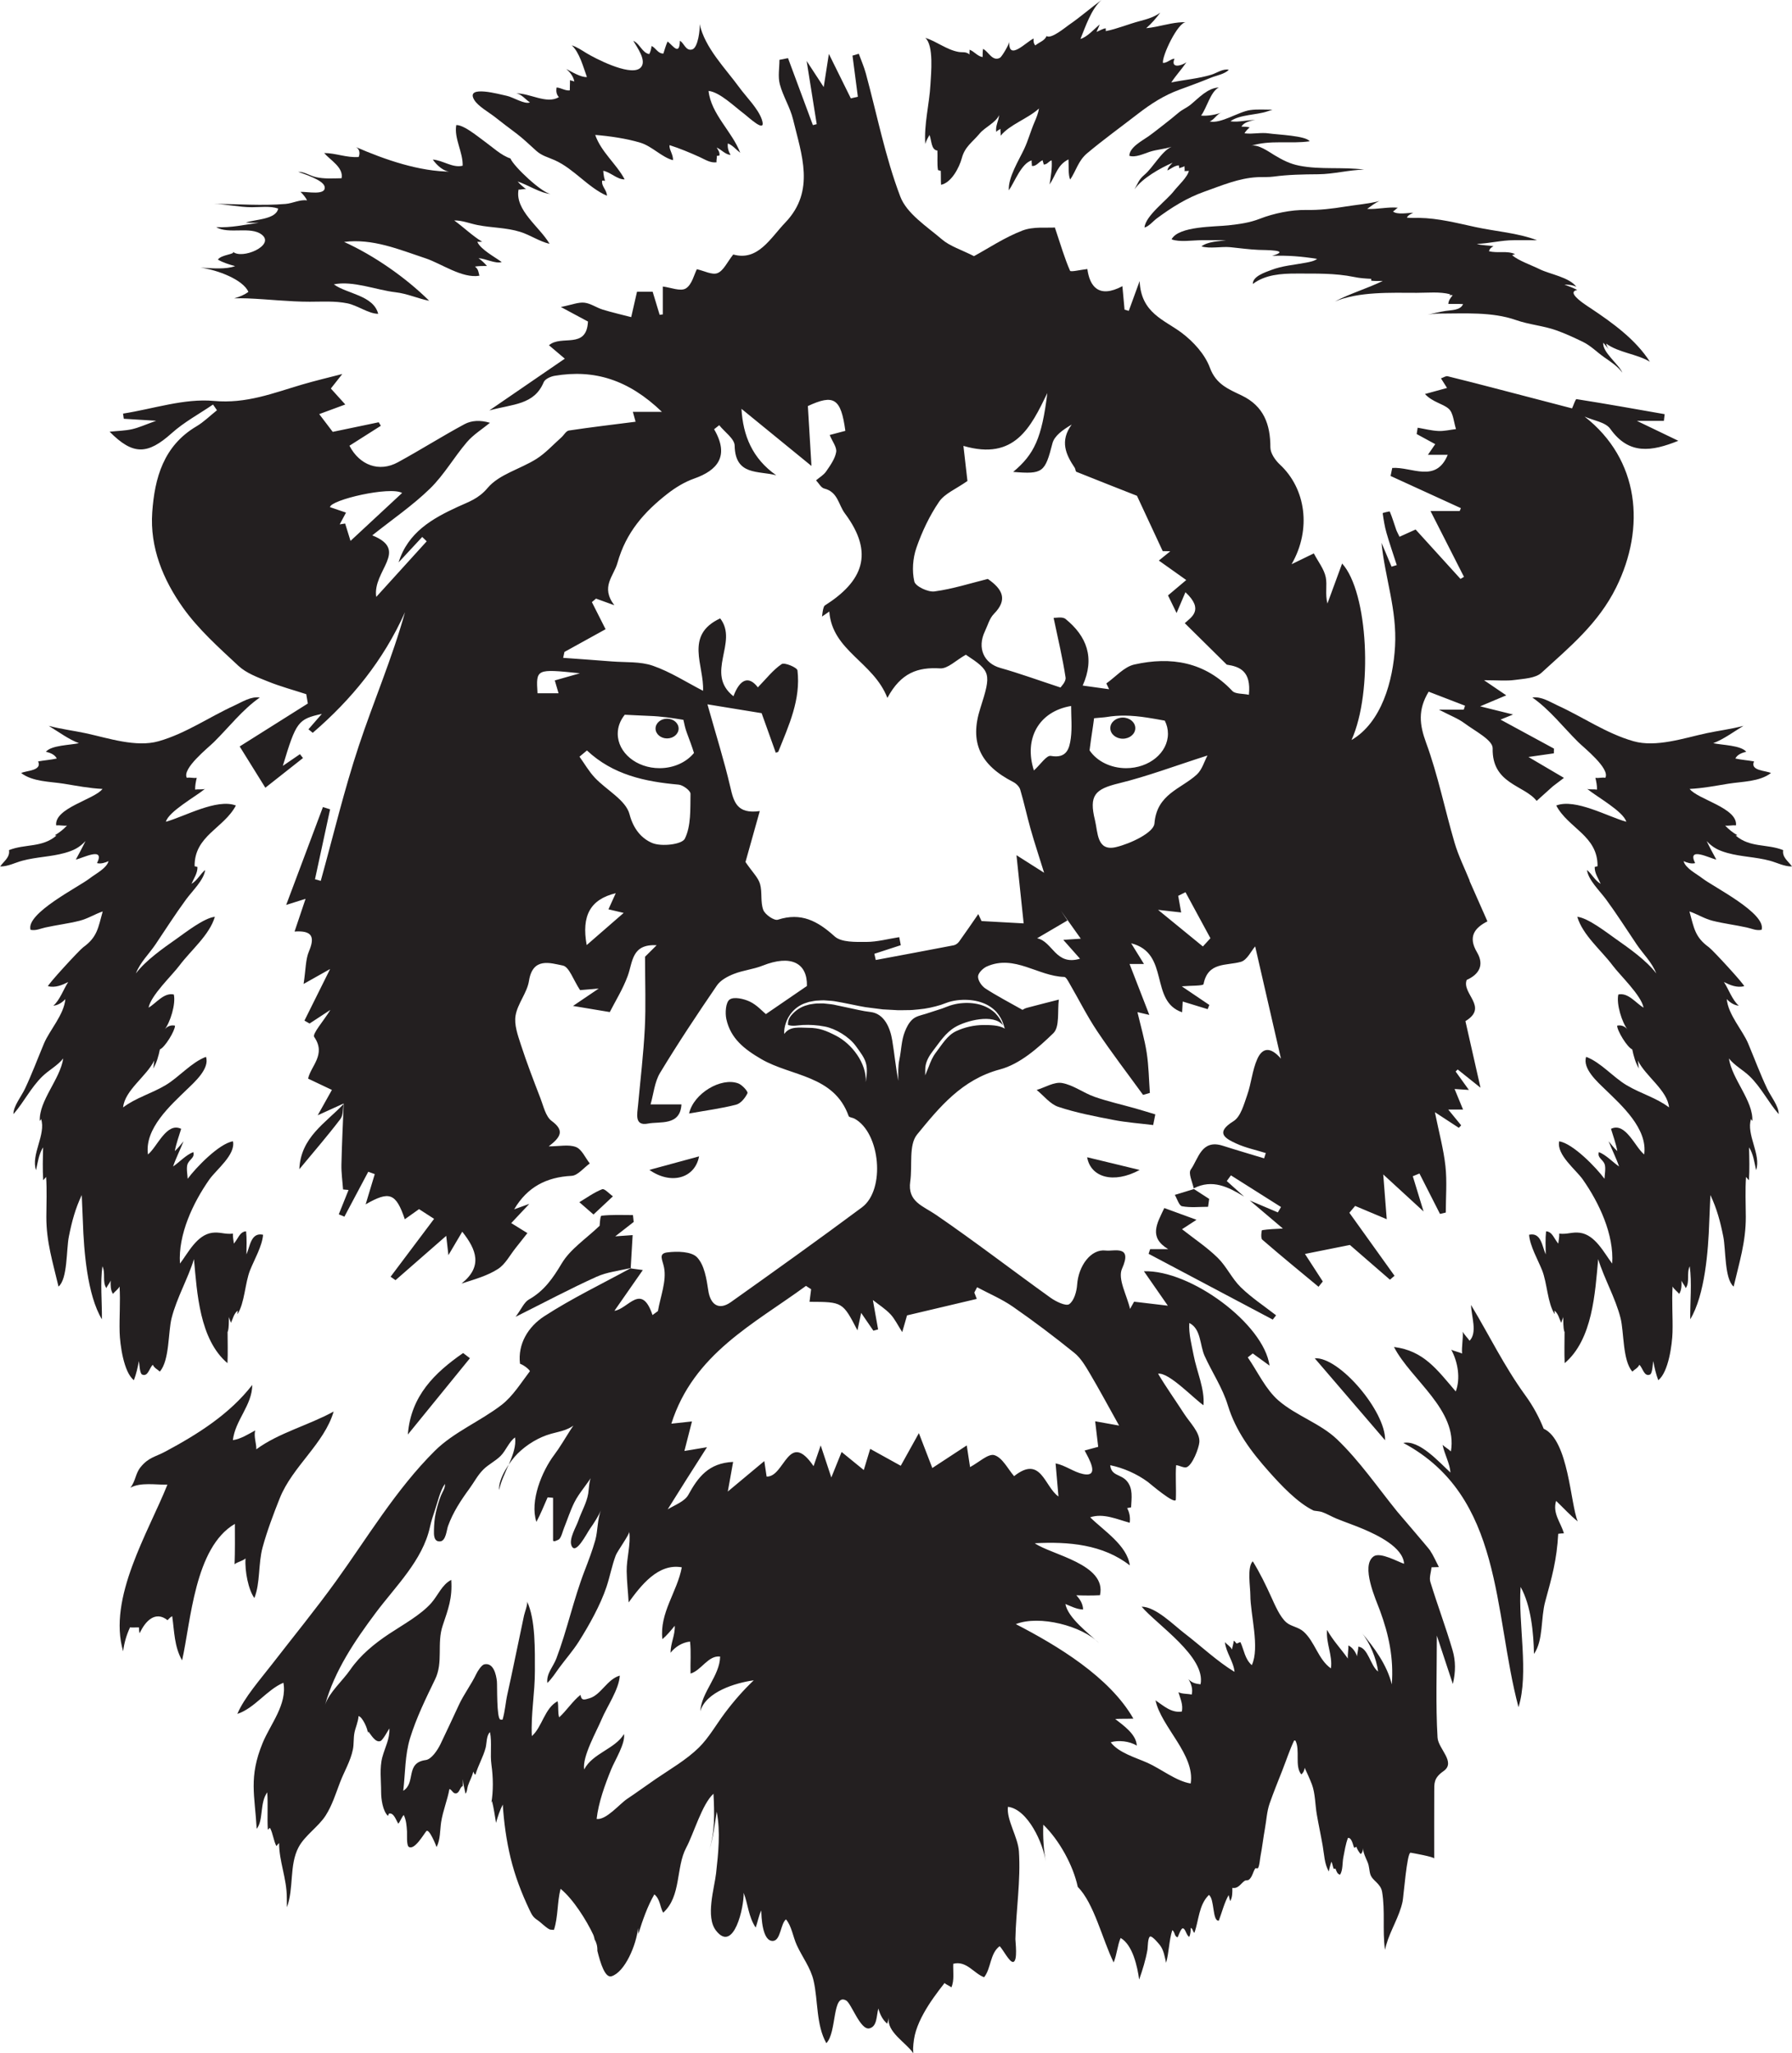 <?xml version="1.0" encoding="UTF-8" standalone="no"?>
<!DOCTYPE svg PUBLIC "-//W3C//DTD SVG 1.1//EN" "http://www.w3.org/Graphics/SVG/1.1/DTD/svg11.dtd">
<svg width="100%" height="100%" viewBox="0 0 3512 4024" version="1.1" xmlns="http://www.w3.org/2000/svg" xmlns:xlink="http://www.w3.org/1999/xlink" xml:space="preserve" xmlns:serif="http://www.serif.com/" style="fill-rule:evenodd;clip-rule:evenodd;stroke-linejoin:round;stroke-miterlimit:1.414;">
    <g transform="matrix(1,0,0,1,-3677.14,-1.167)">
        <g transform="matrix(4.167,0,0,4.167,0,0)">
            <path d="M1537.03,792.466C1534.81,783.297 1528.73,775.048 1522.7,767.945C1526.66,772.618 1529.83,780.335 1530.59,786.408C1526.94,783.695 1525.93,775.147 1521.26,774.708C1521.35,776.086 1520.64,778.271 1520.71,779.3C1519.95,776.964 1518.35,774.911 1516.59,774.14C1516.73,776.118 1516.16,778.365 1516.38,780.316C1513.26,775.879 1509.24,771.69 1506.59,766.81C1505.98,773.001 1509.27,778.782 1508.4,784.924C1502.39,780.706 1500.92,772.447 1495.55,767.643C1493.09,765.449 1489.67,765.218 1487.44,763.309C1484.43,760.723 1482.04,755.082 1480.42,751.525C1477.82,745.807 1474.96,739.87 1471.64,734.557C1468.88,737.32 1470.51,746.63 1470.51,750.534C1470.51,759.52 1475.03,775.163 1471.19,783.399C1467.93,780.532 1467.57,776.393 1465.88,772.645C1465.48,772.492 1464.63,773.137 1464.18,773.21C1463.46,773.051 1463.54,772.098 1462.63,772.007C1462.68,773.226 1461.89,775.223 1461.91,776.038C1461.01,774.474 1459.33,773.557 1458.55,772.583C1459.02,777.412 1462.67,781.789 1463.06,786.56C1454.94,781.658 1447.21,774.322 1439.48,768.397C1434.4,764.512 1426.03,755.951 1419.38,755.906C1426.66,764.469 1449.68,779.535 1447.08,792.41C1444.99,792.142 1443.09,791.868 1441.4,789.974C1442.74,792.264 1443.55,794.691 1442.92,797.248C1441.04,796.784 1438.42,797.024 1436.68,796.124C1437.5,798.931 1439.03,802.177 1438.26,805.229C1433.3,805.956 1429.72,802.514 1425.9,799.951C1428.59,812.499 1444.6,825.511 1442.45,839.048C1435.73,838.035 1428.36,832.103 1422.14,829.34C1416.57,826.859 1408.6,824.651 1404.83,819.683C1408.45,818.546 1413.72,819.15 1417.09,821.248C1416.9,815.923 1410.78,811.729 1406.95,808.722C1409.79,808.552 1412.66,808.669 1415.49,808.551C1404.32,788.946 1379.62,774.129 1360.2,764.104C1371.3,759.72 1391.32,764.932 1399.32,772.998C1394.35,768.367 1384.71,761.154 1383.52,754.638C1386.03,755.667 1388.9,757.178 1391.84,757.229C1391.76,754.609 1390.48,752.498 1388.65,750.538C1392.34,750.672 1396.12,750.713 1399.78,750.517C1403.09,735.91 1376.9,731.527 1369.11,726.071C1385.05,725.217 1401.18,726.636 1413.81,736.479C1412.59,727.085 1401.47,720.097 1395.17,713.869C1401.4,711.803 1407.71,714.794 1413.78,716.432C1414.1,713.937 1413.68,711.614 1412.56,709.534C1413.2,709.362 1413.76,709.375 1414.41,709.188C1414.63,704.833 1415.42,700.296 1412.38,696.769C1409.56,693.497 1405.1,694.484 1404.6,689.37C1410.86,690.654 1417.14,693.441 1422.28,697.218C1422.96,697.716 1435.34,708.369 1435.46,705.496C1435.69,700.144 1435.22,694.689 1435.59,689.365C1437.01,689.419 1439.23,690.756 1440.47,690.339C1443.26,689.409 1446.34,681.277 1446.53,678.476C1446.84,673.913 1441.99,669.261 1439.4,665.235C1435.35,658.942 1430.91,652.736 1427.11,646.339C1432.16,645.58 1443.77,657.941 1448.45,661.166C1449.13,653.513 1445.27,645.22 1443.85,637.733C1442.91,632.783 1441.45,627.541 1441.8,622.486C1447.4,625.277 1446.7,632.942 1449.01,638.007C1452.53,645.775 1457.39,652.912 1459.9,661.131C1463.69,673.521 1470.96,683.078 1479.4,692.552C1484.89,698.716 1492.71,707.078 1500.23,710.693C1500.51,710.831 1503.11,711.001 1504.14,711.36C1506.44,712.161 1508.68,713.523 1510.95,714.457C1515.27,716.233 1519.71,717.695 1524,719.552C1530.12,722.201 1542.32,727.896 1542.81,735.72C1540.16,734.93 1531.62,730.027 1528.49,732.25C1522.27,736.669 1529.59,752.657 1531.46,757.723C1535.66,769.121 1537.97,780.161 1537.03,792.466ZM1380.26,704.08C1373.63,699.487 1372.11,684.41 1359.39,694.516C1356.46,691.134 1353.94,685.848 1350.14,684.648C1347.28,683.745 1342.77,688.084 1338.68,690.251C1338.36,688.098 1337.81,684.543 1337.13,680.066C1331.48,683.77 1326.36,687.129 1320.93,690.687C1319.27,686.383 1316.98,680.441 1314.61,674.286C1311.69,679.546 1308.92,684.519 1306.08,689.632C1301.04,686.845 1296.6,684.39 1291.71,681.682C1290.73,684.923 1289.67,688.442 1288.7,691.643C1285.47,689.013 1282.28,686.416 1278.27,683.145C1276.39,687.804 1275.13,690.916 1273.43,695.134C1271.79,690.181 1270.44,686.116 1268.43,680.041C1266.99,684.246 1266.2,686.569 1265.08,689.817C1253.23,672.431 1251.48,695.077 1243,694.713C1242.65,692.345 1242.32,690.165 1241.91,687.431C1236.17,692.218 1230.78,696.715 1224.74,701.754C1225.58,697.095 1226.39,692.591 1227.25,687.819C1215.68,688.33 1210.72,695.041 1206.18,703.299C1204.46,706.412 1199.98,708.002 1196.47,710.124C1202.1,701.055 1207.86,692.023 1214.95,680.904C1209.81,681.761 1207.11,682.21 1204.33,682.674C1205.37,678.623 1206.47,674.33 1207.89,668.785C1203.65,669.245 1201.09,669.522 1198.19,669.836C1208.66,636.9 1237.04,622.963 1261.51,605.034C1262.32,605.558 1263.13,606.082 1263.93,606.606C1263.68,608.581 1263.43,610.555 1263.18,612.519C1278.77,612.577 1278.77,612.577 1285.72,625.955C1286.3,623.236 1286.7,621.332 1287.46,617.732C1289.99,621.405 1291.6,623.754 1293.21,626.103C1293.95,625.903 1294.69,625.703 1295.43,625.503C1294.62,620.922 1293.8,616.34 1292.97,611.681C1295.79,613.908 1298.81,615.807 1301.19,618.318C1303.26,620.508 1304.6,623.389 1306.78,626.766C1307.65,623.733 1308.44,620.997 1309.04,618.907C1320.26,616.258 1331.05,613.708 1341.84,611.159C1341.85,611.189 1341.26,609.682 1340.68,608.175C1341.11,607.341 1341.55,606.507 1341.99,605.673C1347.63,608.688 1353.61,611.206 1358.83,614.825C1368.73,621.693 1378.36,628.982 1387.74,636.55C1390.75,638.982 1392.91,642.667 1394.94,646.089C1399.44,653.694 1403.62,661.495 1408.78,670.734C1404.16,669.907 1401.56,669.44 1397.52,668.714C1398.03,672.993 1398.44,676.488 1398.95,680.725C1397.43,681.134 1395.14,681.751 1392.57,682.444C1394.28,685.827 1400.12,695.247 1391.81,693.51C1387.39,692.588 1383.58,689.452 1378.91,688.51C1379.36,693.687 1379.77,698.397 1380.26,704.08ZM1291.8,476.216C1288.02,475.797 1284.49,474.827 1280.99,474.135C1279.25,473.769 1277.55,473.41 1275.88,473.058C1274.23,472.634 1272.6,472.486 1271.01,472.321C1269.41,472.054 1267.87,472.265 1266.37,472.223C1265.62,472.271 1264.91,472.427 1264.19,472.52C1263.47,472.603 1262.78,472.733 1262.13,472.978C1259.45,473.659 1257.26,475.076 1255.67,476.65C1253.9,478.389 1252.95,479.852 1253.05,482.295C1255.21,483.1 1257.69,482.452 1259.9,482.343C1263.48,482.166 1266.94,482.398 1270.43,483.076C1275.32,484.024 1281.68,487.745 1284.93,492.198C1289.76,498.817 1290.95,500.39 1289.64,509.219C1290.09,500.283 1283.05,491.181 1275.64,487.376C1271.11,485.05 1267.81,483.667 1262.71,483.656C1258.46,483.647 1253.97,482.733 1251.29,486.558C1251.11,484.876 1251.51,483 1252.07,481.372C1252.58,479.775 1253.52,477.888 1255.11,476.117C1256.67,474.352 1258.95,472.668 1261.79,471.858C1262.47,471.572 1263.2,471.405 1263.95,471.288C1264.7,471.16 1265.46,470.968 1266.25,470.888C1267.81,470.866 1269.45,470.595 1271.1,470.806C1272.77,470.913 1274.48,471.009 1276.18,471.378C1277.93,471.671 1279.62,472.007 1281.36,472.361C1284.85,473.006 1288.46,473.944 1292.12,474.294C1293.95,474.526 1295.8,474.76 1297.66,474.995C1299.53,475.095 1301.4,475.196 1303.28,475.297C1305.15,475.49 1307.03,475.334 1308.89,475.345C1310.77,475.382 1312.61,475.199 1314.45,475.001C1318.12,474.7 1321.66,473.874 1324.99,472.862C1325.8,472.564 1326.62,472.268 1327.42,471.976C1328.31,471.646 1329.08,471.384 1330.01,471.181C1331.77,470.773 1333.47,470.565 1335.15,470.514C1338.5,470.399 1341.69,470.86 1344.45,471.87C1347.22,472.862 1349.48,474.457 1351.08,476.211C1352.61,478.03 1353.63,479.844 1354.18,481.431C1354.44,482.23 1354.71,482.931 1354.86,483.56C1354.87,483.607 1354.88,483.647 1354.89,483.69C1354.95,483.817 1355.03,483.919 1355.08,484.052C1355.04,484.024 1354.98,484.004 1354.94,483.977C1354.94,483.984 1354.94,483.992 1354.94,483.999L1354.92,483.971C1352.2,482.361 1347.93,482.352 1345.13,482.349C1340.6,482.344 1336.12,483.388 1332.17,485.218C1327.98,487.161 1325.45,491.59 1322.71,495.162C1321.08,497.275 1320.18,499.435 1319.25,501.932C1318.79,503.175 1318.13,504.584 1317.58,506.014C1317.61,504.419 1317.54,502.784 1317.73,501.634C1318.18,498.978 1319.55,496.706 1321.14,494.631C1324.49,490.278 1327.06,486.061 1331.68,483.317C1336.63,480.375 1349.76,476.756 1354.19,482.524C1354.06,482.224 1353.93,481.919 1353.8,481.586C1353.17,480.071 1352.07,478.382 1350.52,476.75C1348.89,475.188 1346.69,473.84 1344.07,472.983C1341.44,472.132 1338.4,471.809 1335.23,472.037C1333.66,472.142 1332.02,472.412 1330.46,472.838C1328.94,473.23 1327.3,473.955 1325.57,474.58C1323,475.399 1320.47,476.251 1317.92,477.06C1315.63,477.785 1313.16,478.147 1311.38,479.905C1309.78,481.475 1308.81,483.443 1307.98,485.551C1306.36,489.649 1306.37,494.253 1305.45,498.548C1304.74,501.839 1304.91,505.202 1304.94,508.567C1303.73,502.31 1303.12,495.801 1302.06,489.451C1301.12,483.747 1298.39,476.947 1291.8,476.216ZM1248.27,432.824C1246.56,433.38 1242.24,430.405 1241.42,428.205C1240.01,424.471 1241.02,419.881 1239.89,415.979C1239.03,413.021 1236.41,410.574 1233.06,405.686C1234.61,400.159 1236.99,391.683 1239.78,381.727C1228.92,383.258 1227.51,377.25 1225.9,370.339C1223.07,358.147 1219.28,346.175 1215.17,331.53C1225.54,333.22 1231.95,334.265 1240.65,335.684C1242.07,339.632 1244.47,346.371 1247.23,354.076C1246.35,354.279 1248.28,354.327 1248.53,353.703C1253.45,341.436 1259.12,329.242 1257.51,315.577C1257.34,314.2 1251.42,311.708 1250.08,312.6C1246.01,315.335 1242.86,319.467 1238.88,323.542C1234.54,317.852 1230.36,319.736 1227.4,327.736C1213.73,316.872 1229.92,302.412 1221.16,291.112C1204.14,299.011 1213.75,313.427 1213.09,325.163C1205.26,321.127 1197.73,316.242 1189.49,313.379C1183.54,311.308 1176.65,311.872 1170.17,311.351C1162.56,310.737 1154.93,310.22 1147.31,309.662L1147.91,306.888C1154.45,303.275 1160.99,299.662 1167.26,296.199C1165.13,291.996 1162.98,287.727 1160.82,283.457L1162.76,281.806C1164.96,282.601 1167.15,283.396 1171.37,284.921C1164.78,276.244 1171.09,271.327 1172.86,264.961C1176.87,250.638 1185.47,240.998 1196.36,232.499C1200.14,229.554 1204.45,226.924 1208.94,225.344C1219.79,221.527 1225.71,214.851 1218.3,202.155C1219.1,201.52 1219.9,200.885 1220.7,200.249C1223.25,203.455 1227.91,206.622 1227.97,209.874C1228.23,224.131 1239.2,221.556 1247.53,223.812C1236.24,215.891 1231.9,205.077 1231.17,192.549C1241.72,201.157 1251.73,209.331 1264.09,219.419C1263.37,207.55 1262.89,199.448 1262.4,191.248C1274.64,185.564 1277.95,187.554 1280.03,202.913C1277.88,203.482 1275.62,204.076 1272.66,204.855C1273.93,207.937 1276.1,210.637 1275.71,212.888C1275.15,216.116 1272.93,219.167 1270.99,222C1269.83,223.684 1267.86,224.806 1266.25,226.18C1267.52,227.514 1268.59,229.665 1270.1,230.04C1276.56,231.646 1276.74,237.632 1279.8,241.726C1293.9,260.594 1288.13,273.753 1270.41,285.022C1269.92,285.331 1269.75,286.226 1269.56,286.885C1269.37,287.546 1269.34,288.253 1269.05,290.234C1270.68,289.119 1271.58,288.507 1272.48,287.894C1273.87,306.435 1293.2,311.527 1299.8,328.503C1306.23,316.535 1314.28,313.998 1324.58,314.622C1328.19,314.841 1332.05,310.801 1336.7,308.2C1348.46,315.952 1348.78,316.92 1343.48,333.458C1338.41,349.294 1343.27,360.009 1359,368.063C1360.37,368.764 1361.86,370.221 1362.27,371.628C1364.1,377.78 1365.43,384.079 1367.18,390.257C1368.96,396.545 1371.03,402.754 1373.51,410.741C1369.28,408.051 1366.52,406.301 1360.51,402.484C1361.75,414.194 1362.71,423.333 1363.89,434.549C1357.13,434.177 1350.6,433.818 1344.08,433.458C1343.57,432.361 1343.06,431.264 1342.55,430.167C1339.56,434.491 1336.61,438.848 1333.53,443.111C1332.96,443.901 1331.94,444.668 1331.01,444.848C1318.79,447.216 1306.56,449.477 1294.33,451.765C1294.11,450.794 1293.89,449.824 1293.67,448.854C1297.82,447.503 1301.96,446.151 1306.1,444.8C1305.85,443.541 1305.61,442.282 1305.37,441.022C1300.19,441.832 1295.02,443.268 1289.84,443.271C1284.79,443.274 1278.17,443.542 1274.98,440.659C1266.97,433.427 1259.26,429.261 1248.27,432.824ZM1192.64,361.552C1181.8,361.552 1172.98,354.28 1172.98,345.341C1172.98,342.174 1174.12,339.101 1176.28,336.424C1177.84,336.494 1179.39,336.574 1180.92,336.654C1183.31,336.777 1185.66,336.898 1187.92,336.973C1193.35,337.152 1198.76,337.97 1203.86,338.82C1204.3,340.888 1204.76,343.018 1205.54,345.084L1205.64,345.353C1206.75,348.303 1207.89,351.35 1208.84,354.401C1205.17,358.888 1199.15,361.552 1192.64,361.552ZM1204.54,394.712C1203.19,397.454 1193.56,398.561 1189.21,396.751C1184.43,394.759 1180.4,390.432 1178.52,383.222C1176.78,376.553 1167.73,371.902 1162.22,366.056C1159.44,363.103 1157.37,359.472 1154.99,356.147C1156.16,355.173 1157.33,354.198 1158.5,353.224C1170.76,364.714 1185.82,367.898 1201.62,369.298C1203.69,369.481 1207.22,372.136 1207.2,373.597C1207.08,380.757 1207.51,388.65 1204.54,394.712ZM1158.37,444.755C1155.85,430.882 1160.11,423.25 1172.04,420.351C1170.45,423.872 1169.56,425.84 1168.61,427.934C1170.47,428.37 1172.28,428.798 1175.77,429.619C1169.56,435.022 1164.45,439.465 1158.37,444.755ZM1143.37,320.289C1143.82,321.825 1144.27,323.356 1145.14,326.328L1135.25,326.328C1134.53,314.8 1134.53,314.8 1155.19,316.923C1149.97,318.41 1146.96,319.269 1143.37,320.289ZM1313.45,257.909C1316.08,250.336 1319.61,242.842 1324.12,236.247C1326.77,232.366 1332.06,230.286 1337.45,226.491C1337.07,223.189 1336.36,216.942 1335.56,209.986C1359.75,217.043 1367.27,201.114 1375.03,185.125C1372.42,206.351 1368.9,213.908 1358.96,222.214C1373.04,223.404 1373.92,222.394 1377.43,208.777C1378.35,205.234 1382.25,202.462 1386.48,199.956C1380.81,207.703 1383.69,214.039 1387.92,220.299C1388.29,220.857 1388.26,221.997 1388.69,222.171C1398.73,226.212 1408.81,230.157 1417.18,233.451C1421.33,242.368 1425.31,250.923 1429.29,259.477L1432.85,259.545C1430.76,261.24 1428.68,262.934 1427.47,263.915C1431.09,266.483 1435.06,269.303 1440.36,273.074C1436.86,276.028 1434.44,278.062 1431.78,280.301C1432.56,281.899 1433.59,284.018 1435.81,288.59C1437.45,284.734 1438.66,281.898 1439.98,278.795C1448.96,287.176 1442.61,290.593 1439.67,293.36C1446.3,299.91 1452.86,306.387 1459.41,312.863C1465.57,313.796 1470.96,315.919 1469.82,327.039C1466.82,326.405 1463.45,326.738 1462.03,325.232C1449.14,311.52 1433.16,308.94 1415.93,312.806C1411.12,313.884 1407.14,318.629 1402.78,321.691C1403.21,322.602 1403.65,323.513 1404.08,324.424C1400.43,323.918 1396.77,323.412 1391.65,322.702C1397.52,309.649 1393.53,299.451 1383.6,291.39C1382.09,290.163 1378.96,290.928 1377.98,290.864C1380.08,300.921 1382.24,309.852 1383.6,318.904C1383.9,320.906 1381.36,323.333 1381.21,323.616C1370.79,320.191 1361.94,316.954 1352.9,314.407C1345.2,312.238 1341.9,305.068 1345.67,297.168C1346.99,294.388 1347.83,291.086 1349.89,289.001C1356.49,282.307 1354.04,277.431 1347.04,272.552C1338.92,274.564 1330.54,277.273 1321.95,278.431C1318.89,278.843 1312.98,276.022 1312.46,273.745C1311.32,268.754 1311.75,262.803 1313.45,257.909ZM1448.18,445.403C1441.65,440.068 1435.12,434.733 1427.11,428.183C1431.39,428.667 1434.24,428.989 1437.96,429.409C1437.42,426.346 1437,423.967 1436.58,421.589C1437.72,421.02 1438.86,420.452 1440,419.883C1443.91,427.1 1447.82,434.317 1451.73,441.533C1450.54,442.823 1449.36,444.113 1448.18,445.403ZM1407.33,398.676C1398.22,400.836 1398.82,391.65 1397.43,386.028C1394.54,374.342 1397.41,371.425 1408.58,368.698C1422.02,365.417 1435.05,360.477 1450.35,355.587C1448.83,358.403 1447.8,362.283 1445.31,364.562C1437.84,371.389 1426.5,373.677 1425.4,387.579C1425.06,391.87 1414.15,397.058 1407.33,398.676ZM1394.89,353.174C1394.96,352.654 1395.03,352.129 1395.09,351.598C1395.37,349.331 1395.71,347.075 1396.05,344.821C1396.39,342.571 1396.73,340.322 1397.01,338.064C1398.06,337.95 1399.12,337.863 1400.06,337.787C1401.24,337.69 1402.24,337.605 1402.83,337.505C1408.51,336.539 1414.47,336.611 1422,337.775C1424.53,338.166 1427.23,338.634 1430.27,339.207C1431.25,341.167 1431.75,343.228 1431.75,345.341C1431.75,354.28 1422.93,361.552 1412.08,361.552C1404.92,361.552 1398.37,358.351 1394.89,353.174ZM1376.64,355.777C1374.66,355.421 1371.82,359.81 1368.71,362.626C1363.88,347.664 1371.04,334.828 1386.21,332.306C1386.21,337.508 1386.71,342.545 1386.07,347.431C1385.41,352.408 1384.12,357.122 1376.64,355.777ZM1390.39,451.162C1378.85,454.629 1377.59,443.044 1370.22,441.548C1375.91,438.206 1380.19,435.693 1384.47,433.181C1383.44,431.64 1382.41,430.099 1381.38,428.557C1384.2,432.526 1387.03,436.494 1390.76,441.741C1386.9,442.004 1384.98,442.134 1382.54,442.3C1385.03,445.113 1387.35,447.725 1390.39,451.162ZM1132.58,816.764C1132.06,806.458 1134.04,796.427 1134.01,786.162C1133.99,776.746 1134.41,762.025 1130.3,753.379C1130.82,754.475 1129.18,758.724 1128.92,759.985C1128.41,762.384 1127.91,764.784 1127.41,767.183C1126.38,772.086 1125.35,776.989 1124.33,781.892C1123.27,786.932 1122.23,791.979 1121.09,796.998C1120.2,800.954 1120,805.068 1118.8,809.027C1118.44,809.067 1118.14,809.075 1117.8,808.996C1115.93,808.568 1116.35,792.953 1116.15,791.029C1115.81,787.925 1114.58,782.102 1110.24,783.016C1108.88,783.302 1107.05,786.302 1106.45,787.543C1104.01,792.659 1100.61,797.027 1098.21,802.226C1095.4,808.3 1092.57,814.36 1089.68,820.392C1088.21,823.455 1085.35,827.678 1082.7,828.025C1072.91,829.305 1078.18,838.719 1072.1,842.485C1073.07,834.213 1072.89,825.585 1075.3,817.754C1078.25,808.15 1082.74,799.033 1087.1,790.023C1091,781.97 1087.81,773.254 1090.64,764.81C1093.24,757.042 1095.26,751.928 1094.67,743.308C1090.29,745.536 1088.48,750.551 1085.28,754.183C1080.3,759.823 1071.87,764.425 1065.48,768.671C1058.43,773.35 1051.84,778.768 1047.14,785.602C1043.62,790.724 1037.23,796.242 1035.34,802.035C1039.78,786.029 1049.32,771.951 1059.15,758.793C1068.44,746.351 1081.2,734.163 1084.65,718.475C1085.27,715.686 1086.01,713.365 1086.95,710.642C1088.29,706.766 1089.35,701.527 1091.71,698.155C1091.91,700.128 1090.52,701.936 1089.81,703.707C1088.81,706.174 1088.03,709.021 1087.43,711.616C1086.8,714.365 1086.61,717.171 1086.54,719.982C1086.48,722.036 1086.42,725.554 1089.57,725.179C1092.18,724.869 1092.51,719.76 1093.16,717.974C1095.51,711.472 1099.21,705.863 1103.28,700.308C1105.5,697.267 1107.06,694.089 1109.79,691.372C1112.16,689.016 1115.43,687.437 1117.84,685.054C1120.39,682.532 1121.8,678.365 1124.68,676.301C1125.82,684.053 1118.56,693.353 1117.24,701.046C1116.58,695.76 1122.55,687.185 1125.91,683.873C1130.19,679.656 1135.81,676.202 1141.62,674.588C1146.59,673.207 1150.38,672.915 1154.31,668.794C1156.05,666.973 1156.8,664.475 1158.74,662.81C1152.79,667.852 1148.05,677.968 1143.17,684.419C1137.33,692.131 1131.52,706.244 1134.72,716.015C1136.73,712.343 1138.28,708.323 1140,704.485C1140.85,704.553 1141.71,704.622 1142.56,704.691L1142.56,724.645C1142.56,725.838 1145.17,724.365 1145.34,724.233C1146.43,723.393 1147.17,720.231 1147.69,718.955C1149.31,714.962 1150.61,710.844 1152.52,706.971C1154.95,702.044 1158.97,698.078 1161.41,693.469C1159.44,695.215 1159.53,700.161 1159.1,702.7C1158.32,707.217 1155.99,711 1154.48,715.367C1153.46,718.322 1150.02,723.874 1151.18,727.05C1153.05,732.186 1158.39,721.431 1159.89,719.31C1161.86,716.528 1163.98,713.153 1165.1,710.554C1163.4,714.494 1163.63,720.339 1162.42,724.619C1161.05,729.465 1159.26,734.176 1157.45,738.869C1152.2,752.452 1149.2,766.809 1144.11,780.27C1142.68,784.069 1139.29,787.438 1139.88,791.772C1142.13,789.595 1143.61,787.162 1145.47,784.623C1148.5,780.495 1151.91,776.669 1154.67,772.303C1159.49,764.686 1164.83,755.136 1167.69,746.581C1169.32,741.7 1170.23,736.586 1172.05,731.765C1172.8,729.808 1178.56,721.876 1178.38,720.656C1179.22,726.437 1177.08,733.206 1177.18,739.295C1177.26,744.21 1177.85,749.107 1178.1,753.896C1183.89,745.979 1191.92,735.408 1203.1,737.39C1200.98,748.92 1192.56,758.766 1193.98,771.171C1195.89,769.608 1198.04,767.056 1199.78,764.887C1200.04,769.198 1197.8,773.079 1197.81,777.588C1200,774.792 1203.35,772.678 1206.99,772.32C1207.53,777.177 1207.07,782.399 1207.22,787.357C1212.27,785.918 1215.49,778.706 1221.13,779.36C1221.01,788.348 1212.27,796.21 1211.82,805.091C1214.38,795.998 1228.3,791.714 1236.94,790.536C1232.13,795.111 1227.61,800.222 1223.21,806.109C1219.29,811.362 1215.73,817.657 1211.12,822.183C1205.31,827.897 1197.64,832.32 1190.93,836.894C1186.42,839.969 1181.86,843.343 1177.4,846.298C1173.86,848.643 1167.55,856.361 1163.05,855.732C1163.91,848.086 1166.89,839.801 1169.9,832.407C1171.63,828.155 1176.68,820.142 1175.91,815.802C1171.71,822.84 1161.17,824.79 1157.18,832.471C1156.25,826.356 1162.92,814.769 1165.39,808.882C1167.88,802.947 1173.63,794.701 1173.94,788.318C1167.98,790.03 1165.08,797.42 1159.7,798.977C1157.29,799.675 1155.91,800.298 1155.47,797.374C1151.79,800.251 1148.97,804.727 1145.43,807.95C1144.71,805.789 1145.22,802.74 1144.71,800.367C1138.57,803.573 1137.44,812.528 1132.58,816.764ZM1044.77,246.491C1043.92,246.626 1043.06,246.762 1042.21,246.897C1043.09,245.248 1043.98,243.6 1045.18,241.356C1042.57,240.466 1040.09,239.622 1037.63,238.786C1037.99,235.337 1065.89,228.867 1071.56,232.123C1063.38,239.721 1055.6,246.954 1047.3,254.666C1046.14,250.925 1045.45,248.708 1044.77,246.491ZM1555.17,744.278C1554.54,742.23 1555.5,739.692 1555.73,737.381C1556.88,737.343 1558.03,737.306 1559.18,737.269C1557.8,734.614 1556.61,731.839 1554.96,729.359C1554.27,728.303 1540.3,712.049 1539.57,711.154C1530.3,699.692 1521.86,687.341 1511.3,677.211C1503.5,669.732 1492.07,666.125 1483.81,658.999C1477.69,653.712 1474.04,645.543 1469.3,638.658C1470.07,638.041 1470.85,637.423 1471.63,636.806C1474.03,638.548 1476.44,640.29 1479.53,642.53C1476.87,622.944 1442.39,597.418 1420.45,598.159C1424.65,604.191 1428.62,609.908 1431.7,614.347C1426.72,613.755 1421.27,613.109 1415.83,612.463C1415.2,613.595 1414.56,614.728 1413.93,615.86C1412.47,609.47 1408.01,601.733 1410.15,596.96C1415.26,585.592 1406.36,588.886 1402.49,588.407C1395.53,587.546 1389.65,595.603 1389.04,604.472C1388.81,607.724 1387.61,612.006 1385.31,613.63C1383.8,614.692 1379.08,612.433 1376.55,610.619C1358.5,597.677 1340.89,584.095 1322.57,571.551C1316.5,567.392 1309.17,565.453 1310.55,555.91C1311.62,548.437 1309.74,538.766 1313.77,533.84C1324.23,521.062 1334.8,508 1352.77,503.217C1362.08,500.741 1370.63,493.187 1377.85,486.194C1380.93,483.209 1379.71,475.795 1380.44,470.394C1375.41,471.681 1370.36,472.937 1365.34,474.28C1364.38,474.538 1363.5,475.136 1363.34,475.213C1357.13,471.698 1351.34,468.712 1345.91,465.177C1344.16,464.042 1342.38,461.432 1342.43,459.541C1342.47,457.896 1344.76,455.62 1346.58,454.813C1359.6,449.053 1370.62,459.395 1382.96,459.735C1383.84,459.76 1384.81,461.703 1385.5,462.891C1389.85,470.371 1393.72,478.16 1398.53,485.331C1405.35,495.523 1412.84,505.27 1420.05,515.207C1421.12,514.9 1422.18,514.59 1423.25,514.281C1422.79,507.986 1422.72,501.632 1421.76,495.413C1420.79,489.083 1418.95,482.887 1417.41,476.29C1419.67,476.82 1421.02,477.134 1422.99,477.594C1419.57,468.788 1416.58,461.071 1413.69,453.635L1420.47,453.635C1418.4,450.281 1416.83,447.744 1414.45,443.909C1432.82,448.561 1422.9,471.063 1438.41,476.353C1438.53,474.358 1438.62,472.835 1438.7,471.3C1442.6,472.489 1446.52,473.689 1450.44,474.89C1450.69,474.23 1450.95,473.571 1451.21,472.911C1446.94,470.029 1442.68,467.147 1438.25,464.155C1442.43,463.774 1448.31,464.004 1448.49,463.107C1450.57,452.585 1459.11,454.568 1466.04,452.636C1468.97,451.821 1470.92,447.484 1472.77,445.371C1476.7,462.49 1480.8,480.326 1484.9,498.161C1480.07,492.576 1476.23,492.802 1473.75,498.37C1471.39,503.68 1470.96,509.814 1469,515.349C1467.46,519.724 1465.97,525.46 1462.57,527.575C1453.92,532.971 1458.5,535.611 1463.86,538.078C1468.25,540.099 1473.11,541.105 1477.76,542.561L1476.98,545.05C1470.52,543.085 1464.03,541.198 1457.59,539.138C1447.47,535.899 1446.14,545.196 1442.48,550.346C1441.25,552.082 1443.21,556.079 1443.87,559.161C1452.69,554.655 1460.19,558.525 1467.58,563.053L1459.42,555.726C1460.07,554.833 1460.72,553.941 1461.37,553.048C1469.23,558.012 1477.08,562.975 1484.93,567.939C1484.44,568.784 1483.94,569.629 1483.44,570.474C1479.05,568.608 1474.66,566.743 1470.25,564.87C1475.39,569.238 1480.56,573.613 1485.81,578.061C1482.1,578.274 1479.02,578.339 1476.01,578.831C1475.76,578.872 1475.3,582.582 1476.09,583.264C1484.79,590.809 1493.71,598.091 1502.57,605.444C1503.24,604.616 1503.91,603.787 1504.58,602.958C1501.87,598.786 1499.17,594.614 1496.19,590.011C1503.34,588.579 1508.93,587.461 1517.32,585.782C1521.94,589.781 1529.05,595.952 1536.17,602.124C1536.88,601.507 1537.6,600.89 1538.31,600.273C1531.24,590.397 1524.16,580.521 1517.08,570.645C1517.99,569.572 1518.89,568.498 1519.79,567.425C1524.31,569.325 1528.82,571.225 1534.65,573.676C1534.05,566.047 1533.51,559.135 1533.01,552.62C1539.14,558.248 1545.23,563.841 1551.97,570.026C1550.06,563.781 1548.49,558.622 1546.91,553.462C1547.95,553.035 1549,552.608 1550.04,552.181C1553.26,558.517 1556.48,564.854 1559.7,571.191C1560.61,570.972 1561.52,570.754 1562.43,570.536C1562.43,563.248 1563.05,555.893 1562.26,548.692C1561.38,540.691 1559.22,532.831 1557.3,523.341C1562.08,526.464 1565.32,528.582 1568.56,530.701C1568.93,530.31 1569.3,529.918 1569.66,529.527C1567.87,527.339 1566.08,525.151 1563.59,522.114L1570.55,522.114C1569.12,518.64 1567.92,515.736 1566.56,512.433C1569.29,512.613 1571.02,512.728 1573.29,512.879C1570.86,509.506 1568.96,506.861 1567.05,504.215L1568.03,503.258C1572.07,506.487 1576.11,509.716 1578.75,511.83C1576.46,501.729 1574.02,490.93 1571.66,480.517C1582.7,473.868 1569.76,467.641 1572.26,461.138C1577.75,458.703 1580.81,454.383 1577.08,448.092C1572.73,440.747 1576.06,436.613 1582.01,433.595C1579.06,426.913 1576.28,420.616 1573.49,414.318L1573.51,414.343C1573.51,414.34 1573.51,414.337 1573.5,414.335C1573.49,414.322 1573.62,414.482 1573.69,414.571L1573.74,414.628C1573.73,414.598 1573.73,414.567 1573.72,414.536C1573.71,414.524 1573.7,414.512 1573.68,414.5C1571.28,408.597 1568.39,402.837 1566.6,396.754C1561.98,381.082 1558.79,364.925 1553.18,349.639C1550.05,341.113 1549.21,334.112 1554.37,325.583C1560.22,327.838 1565.85,330.009 1571.48,332.18C1571.28,332.795 1571.08,333.411 1570.87,334.026L1559.18,334.026C1564.62,336.863 1568.24,338.206 1571.21,340.419C1576.09,344.051 1584.56,348.343 1584.47,352.189C1584.07,369.021 1599.34,369.476 1605.16,376.943C1608.58,373.864 1610.68,371.97 1612.79,370.075C1614.52,368.756 1616.26,367.436 1618,366.117C1612.48,362.865 1606.95,359.612 1601.3,356.285C1605.43,355.695 1609.34,355.136 1613.25,354.578C1613.27,353.834 1613.29,353.091 1613.3,352.347C1604.92,347.802 1596.55,343.257 1588.17,338.712C1589.74,338.074 1591.34,337.424 1594.07,336.312C1588.95,335.042 1585.19,334.108 1578.58,332.468C1584.23,330.085 1587.12,328.869 1590.86,327.291C1587.69,325.14 1585.06,323.353 1580.4,320.181C1586.88,320.181 1590.92,320.607 1594.83,320.067C1599.17,319.469 1604.59,319.294 1607.45,316.668C1620.59,304.641 1634.15,293.59 1642.59,276.491C1656.47,248.367 1653.57,216.402 1627.71,196.199C1631.83,198.055 1637.53,198.789 1639.79,201.966C1648.54,214.302 1659.18,212.664 1671.79,207.585C1665.7,204.656 1660.26,202.04 1652.31,198.22C1658.35,198.22 1661.68,198.22 1665,198.22C1665.12,197.168 1665.24,196.116 1665.36,195.064C1651.55,192.64 1637.75,190.17 1623.9,187.994C1623.44,187.922 1622.52,190.826 1621.81,192.343C1610.3,189.341 1598.78,186.331 1587.26,183.34C1579.27,181.264 1571.28,179.173 1563.25,177.22C1562.48,177.03 1561.47,177.771 1560.16,178.222C1561.26,179.973 1562.14,181.354 1563.01,182.737C1559.64,183.664 1556.13,184.626 1552.62,185.589C1556.43,189.567 1560.95,190.05 1563.76,192.497C1566,194.449 1566.15,198.795 1567.23,202.078C1564.46,202.408 1561.67,203.1 1558.93,202.976C1555.67,202.828 1552.44,201.976 1549.2,201.43C1549.05,202.423 1548.89,203.417 1548.73,204.411C1551.61,205.976 1554.48,207.541 1557.46,209.165C1556.24,210.938 1555.36,212.221 1554.02,214.177L1563.34,214.177C1557.79,227.709 1546.34,219.706 1537.24,220.359C1536.98,221.617 1536.72,222.874 1536.46,224.132C1547.49,229.176 1558.51,234.221 1569.53,239.265C1569.34,239.711 1569.15,240.157 1568.96,240.603L1555.23,240.603C1560.74,251.439 1565.86,261.512 1570.98,271.585L1569.34,272.543C1562.39,264.891 1555.44,257.24 1548.23,249.305C1546.01,250.309 1543.45,251.467 1540.66,252.725C1539.9,251.124 1539.4,250.267 1539.08,249.346C1538.09,246.511 1537.25,243.621 1536.09,240.863C1536.01,240.663 1532.73,241.508 1532.74,241.61C1533.19,244.721 1533.66,247.856 1534.53,250.872C1536,255.971 1537.74,260.994 1539.37,266.048C1538.55,266.291 1537.73,266.533 1536.92,266.776C1535.34,263.038 1533.77,259.3 1532.2,255.563C1533.81,272.083 1539.54,287.003 1538.56,304.237C1537.63,320.647 1532.18,340.073 1518.09,348.314C1528.3,325.711 1525.92,278.74 1513.67,265.306C1511.34,271.66 1509.05,277.891 1506.76,284.121C1505.59,279.659 1506.74,275.476 1505.96,271.696C1505.17,267.907 1502.45,264.521 1500.36,260.548C1497.38,261.996 1494.29,263.498 1489.9,265.632C1499.39,249.147 1496.53,230.033 1484.43,218.789C1482.24,216.755 1479.93,213.438 1479.93,210.713C1479.93,199.864 1476.84,191.28 1466.44,186.274C1460.36,183.351 1454.38,181.1 1451.49,173.24C1449.17,166.937 1443.76,160.981 1438.24,156.83C1430.01,150.632 1419.07,147.572 1418.44,132.451C1416.02,139.094 1414.67,142.785 1413.33,146.475C1412.66,146.287 1412,146.098 1411.34,145.909C1411.03,142.527 1410.72,139.144 1410.33,134.876C1399.14,140.792 1394.94,134.91 1393.85,126.807C1390.47,127.182 1386.02,128.31 1385.71,127.612C1383.17,121.84 1381.4,115.729 1378.57,107.281C1374.85,107.559 1368.5,106.706 1363.27,108.726C1354.89,111.957 1347.24,117.094 1340.53,120.748C1334.49,117.682 1329.26,116.111 1325.46,112.864C1318.29,106.733 1308.93,100.784 1305.86,92.713C1298.77,74.055 1294.92,54.165 1289.66,34.8C1288.8,31.654 1287.46,28.64 1286.35,25.564C1285.36,25.857 1284.38,26.149 1283.39,26.441C1284.23,32.885 1285.07,39.33 1285.91,45.775C1284.81,46.032 1283.71,46.29 1282.61,46.547C1279.35,39.953 1276.09,33.36 1272.28,25.64C1271.43,31.062 1270.84,34.846 1269.85,41.228C1266.58,36.236 1264.99,33.795 1261.82,28.952C1263.7,40.693 1265.13,49.679 1266.56,58.665C1265.96,58.818 1265.36,58.972 1264.76,59.125C1260.86,48.624 1256.96,38.123 1253.06,27.622L1249.03,28.423C1249.03,32.27 1248.25,36.324 1249.21,39.917C1250.72,45.594 1254.08,50.797 1255.45,56.491C1259.4,72.948 1266.03,90.045 1251.82,104.903C1244.69,112.354 1238.91,123.225 1227.3,119.97C1224.44,123.58 1222.76,127.553 1219.93,128.711C1217.42,129.741 1213.63,127.649 1210.19,126.889C1208.92,129.323 1207.89,134.169 1204.99,135.938C1202.5,137.459 1197.86,135.468 1194.17,135.029L1194.17,148.148L1192.69,148.339C1191.44,144.218 1190.19,140.097 1189.4,137.484L1182.04,137.484C1181.22,141.065 1180.27,145.245 1179.31,149.425C1174.85,148.264 1170.34,147.243 1165.93,145.892C1162.97,144.985 1160.23,142.948 1157.27,142.635C1154.44,142.336 1151.45,143.616 1146.23,144.663C1152.32,147.931 1155.84,149.823 1158.98,151.506C1158.31,164.8 1146.44,157.558 1140.64,162.662C1143.19,164.819 1145.34,166.645 1148.08,168.967C1136.36,177.004 1125.5,184.454 1112.58,193.311C1123.68,190.251 1133.68,190.763 1138.16,180.016C1138.78,178.536 1141.41,177.344 1143.28,177.028C1161.89,173.888 1177.99,178.804 1193.77,193.979L1180.09,193.979C1180.83,196.66 1181.43,198.805 1181.38,198.621C1170.58,200 1160.27,201.21 1150,202.757C1148.67,202.957 1147.65,204.942 1146.42,206.03C1142.56,209.453 1139.02,213.403 1134.71,216.12C1127.14,220.891 1117.22,223.324 1111.82,229.723C1107.46,234.899 1102.95,236.238 1097.71,238.651C1085.78,244.143 1074.29,250.628 1069.91,264.78C1073.61,260.791 1077.32,256.803 1081.02,252.815L1083.13,254.857C1075.85,262.876 1068.58,270.894 1059.4,281.012C1057.51,268.687 1075.16,259.104 1057.52,252.062C1067.05,244.47 1076.56,237.981 1084.68,230.07C1091.3,223.628 1096,215.264 1102.06,208.189C1105.08,204.663 1109.24,202.113 1112.88,199.122C1108.27,197.75 1104.19,198.009 1100.91,199.77C1090.32,205.471 1080.14,211.936 1069.57,217.696C1060.76,222.502 1051.58,219.098 1046.79,209.906C1051.65,206.816 1056.61,203.67 1061.56,200.524C1061.22,199.974 1060.88,199.424 1060.55,198.875C1053.27,200.394 1045.99,201.913 1038.93,203.386C1036.52,200.217 1034.21,197.179 1032.58,195.038C1036.58,193.563 1040.69,192.042 1044.84,190.511C1042.58,188.009 1040.31,185.507 1038.05,183.005C1039.84,180.728 1041.64,178.451 1043.43,176.175C1037.12,177.822 1030.75,179.306 1024.49,181.15C1010.96,185.136 998.305,190.238 983.031,188.837C969.094,187.56 954.582,192.565 940.323,194.801C940.437,195.61 940.552,196.418 940.667,197.227C945.081,197.498 949.496,197.77 955.908,198.165C950.874,199.963 947.787,201.395 944.542,202.132C941.307,202.868 937.914,202.909 934.003,203.315C945.06,214.499 951.893,214.135 963.225,203.986C969.044,198.776 976.122,194.972 982.631,190.532C983.25,191.428 983.868,192.323 984.486,193.218C981.271,195.774 978.3,198.744 974.798,200.815C959.33,209.963 955.168,225.125 954.041,241.229C952.882,257.796 959.182,272.952 968.475,286.038C975.713,296.229 985.354,304.83 994.586,313.43C998.298,316.888 1003.62,318.826 1008.48,320.787C1014.33,323.148 1020.47,324.797 1026.48,326.754C1026.72,328.217 1026.97,329.681 1027.22,331.144C1016.51,337.891 1005.8,344.637 995.168,351.337C999.203,357.826 1002.81,363.629 1007.24,370.75C1012.81,366.359 1018.88,361.571 1024.95,356.783C1024.47,356.18 1023.99,355.577 1023.51,354.974C1021.08,356.637 1018.64,358.299 1015.46,360.477C1021.75,339.623 1022.6,338.522 1033.81,336.022C1031.71,338.439 1029.61,340.855 1027.51,343.271C1028.18,343.822 1028.86,344.374 1029.53,344.925C1047.81,329.228 1062.77,310.873 1072.92,288.209C1066.89,309.864 1058.13,330.148 1051.2,351.039C1044.28,371.895 1039.19,393.357 1033.3,414.553L1030.59,413.791C1032.96,402.828 1035.33,391.865 1037.7,380.901C1036.57,380.547 1035.45,380.192 1034.32,379.837C1028.72,394.759 1023.12,409.681 1017.04,425.867C1021,424.618 1022.92,424.012 1026.16,422.991C1024.16,428.937 1022.66,433.398 1020.98,438.38C1029.41,437.804 1030.58,440.986 1027.75,447.7C1026.13,451.52 1026.29,456.085 1025.23,463.033C1031.77,459.349 1035.16,457.442 1037.7,456.009C1033.82,463.818 1029.72,472.044 1025.63,480.271C1026.43,480.73 1027.24,481.188 1028.04,481.647C1030.88,479.788 1033.72,477.929 1037.83,475.236C1034.47,480.674 1029.21,486.52 1030.23,487.986C1036,496.266 1028.5,501.719 1027.36,507.57C1031.18,509.382 1034.75,511.074 1038.54,512.868C1035.96,517.48 1034.18,520.668 1031.87,524.799C1036.72,522.595 1040.4,520.923 1044.06,519.263C1044.05,519.341 1044.04,519.42 1044.02,519.499C1044.05,519.476 1044.07,519.453 1044.09,519.431C1043.71,528.954 1043.22,538.475 1043.02,548.003C1042.94,551.89 1043.52,555.791 1043.79,559.685C1044.65,559.766 1045.51,559.847 1046.37,559.928C1044.84,563.744 1043.31,567.56 1041.78,571.376L1044.42,572.481C1048.16,565.441 1051.9,558.401 1055.64,551.361C1056.66,551.731 1057.68,552.101 1058.7,552.47C1057.27,557.213 1055.84,561.956 1054.41,566.687C1065.6,560.252 1068.66,561.343 1072.83,573.693C1075.61,571.72 1078.25,569.842 1079.53,568.933C1082.35,570.757 1084.36,572.057 1086.6,573.506C1079.77,582.596 1072.96,591.66 1066.15,600.725L1068.46,602.352C1076.1,595.673 1083.74,588.994 1092.31,581.499C1092.76,585.464 1092.95,587.114 1093.34,590.582C1096.16,585.818 1097.98,582.73 1099.85,579.556C1106.53,587.987 1109.61,595.902 1099.5,603.939C1105.97,601.863 1111.83,600.213 1116.7,597.048C1120.16,594.801 1122.3,590.517 1125.02,587.129C1126.86,584.834 1128.67,582.517 1130.49,580.21C1127.97,578.648 1125.44,577.085 1122.88,575.503C1125.36,572.875 1127.82,570.255 1131.39,566.46C1127.84,567.741 1126.05,568.387 1124.26,569.034C1130.45,558.507 1139.49,553.877 1151.25,553.281C1154.2,553.131 1156.97,549.494 1159.83,547.46C1157.71,544.78 1156.09,540.825 1153.35,539.741C1149.93,538.394 1145.58,539.418 1140.52,539.418C1146.19,535.054 1148.06,531.993 1141.9,527.461C1139.06,525.365 1138.07,520.53 1136.62,516.788C1133.39,508.442 1130.18,500.078 1127.41,491.573C1125.98,487.15 1124.19,482.187 1124.93,477.871C1125.89,472.236 1130.36,467.184 1131.24,461.555C1133,450.304 1141.31,453.212 1147.15,454.375C1150.15,454.974 1152.06,461.106 1155.26,465.938C1155.74,465.896 1158.86,465.629 1164.05,465.184C1159.08,468.546 1155.98,470.645 1151.94,473.377C1158.19,474.419 1162.69,475.168 1169.24,476.259C1171.77,471.263 1175.4,465.477 1177.69,459.202C1180.09,452.656 1179.48,444.149 1191.27,444.826C1188.25,447.827 1185.93,450.128 1185.82,450.24C1185.82,462.882 1186.24,473.384 1185.71,483.837C1185.09,495.913 1183.65,507.947 1182.54,519.997C1182.16,524.066 1180.68,529.99 1187.21,528.694C1192.76,527.593 1202.39,529.936 1202.94,519.668L1188.42,519.668C1189.85,514.689 1190.3,509.119 1192.89,504.837C1201.34,490.855 1210.4,477.237 1219.62,463.744C1221.32,461.26 1224.62,459.485 1227.56,458.326C1231.9,456.611 1236.75,456.157 1241.09,454.431C1254.42,449.124 1262.2,453.122 1261.96,463.988C1255.24,468.593 1249.23,472.707 1242.65,477.214C1241.05,475.917 1238.4,472.884 1235.05,471.315C1232.22,469.983 1227.62,468.949 1225.6,470.36C1223.77,471.646 1223.41,476.607 1224.06,479.582C1226.07,488.693 1232.5,493.724 1240.55,498.403C1254.63,506.577 1274.72,505.884 1281.58,525.165C1281.81,525.807 1283.43,525.887 1284.32,526.371C1296.47,532.962 1298.99,559.81 1287.83,568.105C1267.49,583.225 1246.87,597.972 1226.2,612.655C1220.57,616.66 1216.57,613.959 1215.56,607.193C1214.74,601.745 1213.75,595.253 1210.3,591.616C1207.65,588.814 1200.94,588.687 1196.28,589.287C1191.95,589.845 1194.03,592.676 1194.75,596.356C1196.01,602.76 1193.06,609.988 1191.88,616.871C1191.03,617.498 1190.18,618.126 1189.33,618.753C1184.13,603.255 1177.88,615.912 1171.42,616.755C1176.23,609.85 1180.35,603.941 1184.78,597.58C1182.44,597.267 1180.76,597.044 1179.08,596.82C1179.12,596.784 1179.38,596.558 1179.38,596.558C1179.28,596.582 1179.18,596.602 1179.08,596.626C1179.08,596.658 1179.08,596.69 1179.07,596.722C1165.46,604.152 1151.4,610.897 1138.42,619.315C1130.8,624.26 1125.89,632.402 1127.01,641.639C1129.45,642.554 1131.87,644.895 1131.63,645.204C1127.43,650.7 1123.66,656.923 1118.3,661.044C1108.25,668.765 1095.82,673.81 1086.98,682.585C1068.72,700.706 1055.29,723.371 1040.37,744.04C1030.81,757.282 1020.53,769.852 1010.57,782.73C1004.99,789.949 997.279,798.689 994.073,806.329C1002.15,803.704 1007.96,794.938 1015.74,791.677C1017.58,801.861 1009.6,811.176 1005.98,819.975C999.296,836.237 1002.32,844.669 1003.16,860.357C1006.45,856.37 1004.48,848.317 1008.13,843.223C1008.55,848.998 1008.05,854.916 1008.41,860.707C1009,860.629 1008.88,860.033 1009.45,859.959C1010.89,862.743 1011.11,866.073 1012.45,868.501C1012.89,867.982 1013.27,867.44 1013.71,867.085C1013.68,875.636 1017.33,883.689 1017.33,892.73C1017.33,894.226 1017.35,895.747 1017.38,897.275C1020.73,888.322 1018.41,877.443 1022.86,869.055C1025.83,863.451 1032.2,859.441 1035.59,854.135C1038.64,849.378 1040.34,843.871 1042.33,838.627C1044.3,833.43 1047.31,828.561 1048.42,823.033C1048.94,820.467 1048.63,817.742 1049.16,815.13C1049.68,812.56 1050.89,810.13 1051.07,807.368C1052.86,807.605 1055.58,813.603 1055.42,815.409C1055.48,815.178 1055.61,814.771 1055.65,814.537C1056.84,815.952 1058.98,820.023 1061.38,819.09C1062.52,818.649 1064.84,814.276 1065.57,813.173C1065.82,818.066 1063.56,821.922 1062.29,826.563C1060.88,831.677 1061.7,837.661 1061.69,843.02C1061.69,846.397 1062.45,852 1064.9,854.283C1065.01,853.947 1065.27,853.575 1065.39,853.193C1067.75,852.671 1068.76,856.562 1069.8,857.962C1070.8,856.693 1071.43,854.755 1072.34,853.879C1073.52,856.319 1073.7,859.029 1073.87,861.689C1073.95,862.923 1073.56,868.117 1074.69,868.852C1077.38,870.59 1081.68,862.972 1082.94,861.495C1084.27,859.947 1087.64,868.481 1087.77,868.958C1089.6,865.416 1089.34,861.082 1089.92,857.229C1090.72,852.006 1092.89,846.798 1093.82,841.647C1095.08,842.031 1095.49,844.007 1097.03,843.696C1098.63,843.372 1098.73,840.72 1100.1,840.257C1100.14,839.186 1100.12,838.094 1100.13,837.014C1100.26,839.421 1100.97,841.516 1101.35,843.856C1102.23,842.851 1102.09,841.47 1102.53,840.111C1103.27,837.818 1104.55,835.818 1105.02,833.457C1105.19,833.913 1105.5,834.304 1105.68,834.777C1105.81,834.86 1105.95,834.861 1106.09,834.782C1107.34,830.537 1109.73,826.527 1110.84,822.279C1111.39,820.196 1111.17,816.414 1112.9,814.907C1113.88,819.945 1112.87,825.252 1113.59,830.341C1114.4,836.041 1114.51,842.655 1113.52,848.298C1113.63,847.768 1113.74,847.635 1113.86,847.368C1114.7,850.744 1115.18,854.231 1115.75,857.597C1116.43,854.853 1117.61,851.454 1118.91,848.963C1119.44,857.334 1120.59,865.788 1122.58,874.039C1124.64,882.553 1127.7,890.532 1131.44,898.429C1132.57,900.81 1133.16,901.983 1135.36,903.395C1136.59,904.181 1140.06,907.663 1141.3,907.767C1141.98,907.823 1142.25,907.856 1141.37,907.822C1141.91,907.843 1142.45,907.867 1142.98,907.89C1144.97,901.818 1144.47,894.802 1146.09,888.591C1151.99,893.369 1158.31,903.431 1161.51,910.269C1161.67,910.604 1161.86,911.317 1162.09,912.238L1162.02,912.232C1162.92,913.699 1163.44,915.479 1163.4,917.56C1163.4,917.62 1163.39,917.674 1163.39,917.733C1164.85,923.647 1167.03,930.669 1170.08,929.707C1176.35,927.73 1181.71,915.06 1182.54,907.022C1182.57,907.998 1182.63,908.958 1182.67,909.834C1184.6,903.541 1187.03,896.633 1190.19,891.214C1192.97,893.398 1192.84,897.267 1194.35,899.821C1202.93,892.11 1200.26,878.472 1205.18,869.261C1208.73,862.64 1212.63,848.725 1218.01,843.877C1218.44,852.809 1218.79,861.921 1215.93,870.512C1217.98,864.687 1218.52,858.329 1219.53,852.306C1221.36,861.712 1220.28,871.934 1219.22,881.361C1218.43,888.291 1214.19,901.754 1219.17,908.198C1227.58,919.094 1232.44,896.999 1232.2,890.471C1234.28,895.841 1234.43,901.707 1237.86,906.815C1238.78,904.276 1239.26,901.258 1240.49,898.747C1240.52,901.483 1240.89,913.555 1246.08,913.093C1249.63,912.778 1249.57,904.949 1252.1,902.957C1254.73,906.007 1255.42,911.196 1257.14,914.975C1259.76,920.757 1263.69,925.622 1265.11,931.883C1267.23,941.215 1266.25,952.645 1271.09,961.192C1276.11,956.1 1273.76,937.405 1280.42,941.119C1282.86,942.481 1287.13,955.287 1291.38,954.215C1295.05,953.288 1294.61,948.302 1295.55,944.873C1296.26,947.593 1297.69,950.409 1299.73,952.01C1299.93,951.131 1300.31,950.152 1300.51,949.158C1299.19,955.725 1308.69,961.04 1311.83,965.716C1311.89,965.807 1311.95,965.908 1312.01,966C1311.99,965.582 1311.98,965.167 1311.92,964.739C1311.88,964.379 1311.87,964.047 1311.89,963.687C1312.03,960.838 1312.38,958.128 1313.24,955.393C1314.14,952.535 1315.4,949.801 1316.85,947.18C1319.65,942.098 1323.13,937.436 1326.7,932.877C1327.31,933.607 1329.38,934.365 1329.89,934.972C1331.37,931.59 1330.64,927.5 1330.77,923.858C1337.02,922.223 1340.46,928.434 1345.3,930.174C1348.62,925.973 1348,918.991 1352.6,915.563C1354.1,916.968 1357.26,923.309 1358.97,922.989C1361.21,922.572 1359.98,913.345 1360,912.264C1360.29,898.511 1362.58,884.793 1361.66,870.934C1361.22,864.306 1355.75,856.125 1356.49,850.025C1365.91,851.154 1373.14,867.4 1374.21,875.61C1373.3,869.916 1372.89,864.301 1373.13,858.429C1380.61,865.636 1387.19,877.571 1389.34,887.698C1397.02,895.393 1400.93,912.488 1406.22,923.216C1407.76,919.47 1408.02,915.041 1409.5,911.712C1415.17,914.975 1417.37,925.107 1418.21,931.27C1419.82,926.699 1421.27,922.046 1422.11,917.268C1422.3,916.195 1422.22,911.441 1423.39,911.022C1424.36,910.672 1427.47,914.41 1428.05,915.179C1429.78,917.462 1430.27,920.672 1430.88,923.385C1432.29,918.481 1432.2,913.036 1433.8,908.01C1435.17,908.998 1434.66,910.98 1436.32,911.411C1436.66,910.66 1437.87,907.177 1438.71,907.183C1440.01,907.192 1440.37,910.462 1441.75,911.189C1442.4,909.884 1442.45,908.324 1442.48,906.958C1443.54,907.38 1443.37,908.685 1444.17,909.317C1446.31,903.462 1446.2,896.192 1451,891.481C1453.74,893.3 1452.56,903.958 1455.67,903.567C1457.13,899.694 1458.38,894.791 1460.31,891.54C1460.56,892.473 1460.74,893.473 1461.01,894.368C1462.11,892.735 1462.07,890.073 1462.03,888.161C1464.86,888.609 1465.88,886.23 1467.77,884.875C1468.45,884.389 1469.25,884.873 1470.04,884.135C1471.5,882.767 1471.75,880.605 1472.79,879.04C1473.04,878.656 1473.87,879.335 1474.16,878.767C1474.89,877.342 1474.95,874.921 1475.28,873.235C1476.11,868.961 1476.57,864.655 1477.35,860.377C1478.07,856.473 1478.26,852.226 1479.56,848.491C1481.41,843.228 1483.54,837.969 1485.59,832.77C1487.41,828.155 1488.96,823.353 1491.07,818.893C1491.27,818.785 1491.47,818.775 1491.69,818.864C1494.05,823.34 1491.24,830.949 1494.47,834.782C1495.41,834.067 1495.94,832.875 1496.05,831.672C1497.11,833.994 1498.53,837.016 1499.47,839.519C1501.04,843.722 1500.98,849.028 1501.73,853.442C1502.59,858.447 1503.68,863.415 1504.55,868.441C1505.24,872.389 1505.33,877.015 1507.44,880.424C1507.63,878.928 1508.19,877.314 1508.6,875.867C1509.18,876.667 1509.2,878.269 1509.82,879.3C1510.04,879.118 1510.28,879.053 1510.55,879.106C1511,880.276 1511.37,881.649 1512.69,881.949C1514.06,879.929 1513.75,876.286 1514.23,873.848C1514.86,870.661 1515.32,867.486 1516.42,864.653C1518.19,864.465 1518.73,867.84 1519.3,869.284C1519.67,869.06 1519.95,869.193 1520.36,868.791C1520.76,870.004 1521.54,871.326 1522.4,872.245C1523.23,871.575 1523.49,870.528 1523.43,869.434C1523.64,871.806 1524.74,873.93 1525.66,876.086C1526.48,878.039 1526.38,880.034 1526.94,881.792C1527.93,884.889 1531.8,885.956 1532.48,890.071C1533.97,899.052 1532.6,907.934 1533.78,916.906C1533.79,917.035 1533.81,917.163 1533.82,917.292C1534.02,916.52 1534.2,915.73 1534.41,914.979C1536.42,907.927 1540.62,901.686 1542.13,894.451C1542.54,892.501 1544.17,871.339 1545.87,871.606C1546.72,871.739 1556.98,873.571 1556.98,874.344C1556.98,863.483 1556.95,853.183 1557,842.884C1557.02,839.104 1556.65,836.521 1561.33,833.262C1567.4,829.033 1558.86,822.781 1558.55,817.449C1557.64,802.065 1558.22,786.593 1558.22,769.504C1560.97,777.825 1563.36,785.048 1565.74,792.271C1567.13,786.585 1567.06,781.316 1565.63,776.443C1562.46,765.629 1558.47,755.056 1555.17,744.278Z" style="fill:rgb(35,31,32);fill-rule:nonzero;"/>
        </g>
        <g transform="matrix(4.167,0,0,4.167,0,0)">
            <path d="M1171.8,581.733C1175.06,579.185 1177.77,577.074 1180.48,574.963C1180.36,573.886 1180.25,572.809 1180.14,571.732C1175.19,571.732 1170.21,571.478 1165.32,572.039C1164.68,572.113 1164.52,576.36 1164.46,576.757C1157.98,582.964 1150.65,587.722 1146.64,594.457C1142.47,601.447 1138.35,607.399 1131.2,611.431C1128.95,612.705 1127.73,615.828 1124.94,619.58C1138.9,612.602 1150.77,606.272 1163,600.747C1167.96,598.503 1173.68,597.919 1179.08,596.626C1179.37,591.563 1179.67,586.484 1179.99,581.149C1177.26,581.344 1174.74,581.523 1171.8,581.733Z" style="fill:rgb(35,31,32);fill-rule:nonzero;"/>
        </g>
        <g transform="matrix(4.167,0,0,4.167,0,0)">
            <path d="M1482.61,618.878C1477.03,614.523 1471.04,610.595 1466,605.681C1461.83,601.613 1459.3,595.873 1455.13,591.795C1450.09,586.858 1444.1,582.892 1438.37,578.383C1440.34,577.104 1441.97,576.04 1445.18,573.955C1438.98,571.694 1434.62,570.102 1430.03,568.428C1426.49,575.879 1422.63,582.161 1431.86,587.758C1428.65,587.758 1426.01,587.758 1423.37,587.758C1423.13,588.49 1422.89,589.223 1422.65,589.955C1442.11,600.264 1461.58,610.574 1481.04,620.884C1481.56,620.215 1482.09,619.547 1482.61,618.878Z" style="fill:rgb(35,31,32);fill-rule:nonzero;"/>
        </g>
        <g transform="matrix(4.167,0,0,4.167,0,0)">
            <path d="M1425.81,524.372C1422.66,523.428 1419.52,522.442 1416.36,521.548C1409.97,519.742 1403.46,518.304 1397.21,516.111C1391.98,514.275 1387.23,510.547 1381.93,509.621C1378.26,508.98 1374,511.679 1370.01,512.887C1373.38,515.617 1376.35,519.552 1380.2,520.832C1388.62,523.63 1397.44,525.312 1406.19,527C1412.31,528.184 1418.59,528.622 1424.8,529.394C1425.13,527.72 1425.47,526.046 1425.81,524.372Z" style="fill:rgb(35,31,32);fill-rule:nonzero;"/>
        </g>
        <g transform="matrix(4.167,0,0,4.167,0,0)">
            <path d="M1533.88,677.64C1534.21,664.109 1512.36,638.329 1500.78,639.078C1512.03,652.182 1522.44,664.313 1533.88,677.64Z" style="fill:rgb(35,31,32);fill-rule:nonzero;"/>
        </g>
        <g transform="matrix(4.167,0,0,4.167,0,0)">
            <path d="M1100.25,636.612C1086.89,645.886 1075.66,656.755 1074.26,674.936C1083.99,662.974 1093.73,651.012 1103.46,639.05C1102.39,638.237 1101.32,637.425 1100.25,636.612Z" style="fill:rgb(35,31,32);fill-rule:nonzero;"/>
        </g>
        <g transform="matrix(4.167,0,0,4.167,0,0)">
            <path d="M1234,514.41C1234.35,513.676 1231.55,510.52 1229.69,509.816C1221.62,506.769 1208.64,514.518 1206.53,523.952C1214.52,522.53 1221.69,521.605 1228.63,519.816C1230.83,519.251 1232.95,516.621 1234,514.41Z" style="fill:rgb(35,31,32);fill-rule:nonzero;"/>
        </g>
        <g transform="matrix(4.167,0,0,4.167,0,0)">
            <path d="M1023.23,550.152C1030.05,541.918 1036.55,534.432 1042.54,526.55C1043.85,524.821 1043.68,521.965 1044.02,519.499C1035.65,528.442 1023.86,535.076 1023.23,550.152Z" style="fill:rgb(35,31,32);fill-rule:nonzero;"/>
        </g>
        <g transform="matrix(4.167,0,0,4.167,0,0)">
            <path d="M1418.45,550.511C1409.09,548.246 1401.44,546.395 1393.75,544.535C1395.37,553.933 1406.06,557.212 1418.45,550.511Z" style="fill:rgb(35,31,32);fill-rule:nonzero;"/>
        </g>
        <g transform="matrix(4.167,0,0,4.167,0,0)">
            <path d="M1211.23,544.121C1203.45,546.24 1195.77,548.327 1187.86,550.48C1197.99,557.608 1209.26,554.512 1211.23,544.121Z" style="fill:rgb(35,31,32);fill-rule:nonzero;"/>
        </g>
        <g transform="matrix(4.167,0,0,4.167,0,0)">
            <path d="M1438.4,567.584C1442.35,568.325 1446.53,567.842 1450.62,567.842C1450.79,566.602 1450.97,565.363 1451.14,564.124C1448.63,562.508 1446.13,560.892 1443.63,559.276C1443.63,559.276 1443.95,559.491 1443.96,559.494C1440.98,560.41 1437.98,561.322 1434.98,562.235C1436.1,564.104 1436.97,567.318 1438.4,567.584Z" style="fill:rgb(35,31,32);fill-rule:nonzero;"/>
        </g>
        <g transform="matrix(4.167,0,0,4.167,0,0)">
            <path d="M1165.67,559.573C1161.86,561.051 1158.46,563.558 1154.91,565.674C1156.76,567.28 1158.61,568.886 1161.58,571.461C1165.16,568.109 1167.93,565.511 1170.71,562.913C1168.99,561.717 1166.75,559.152 1165.67,559.573Z" style="fill:rgb(35,31,32);fill-rule:nonzero;"/>
        </g>
        <g transform="matrix(4.167,0,0,4.167,0,0)">
            <path d="M1115.19,55.297C1118.49,57.905 1121.84,60.445 1125.21,62.968C1128.68,65.562 1131.52,68.435 1134.71,71.247C1137.41,73.627 1140.06,74.149 1143.37,75.633C1152.39,79.678 1159.03,88.493 1167.88,92.337C1167.91,89.6 1165.19,87.947 1165.66,85.253C1166.11,85.157 1166.54,85.218 1166.95,85.436C1166.86,84.911 1166.82,84.348 1166.58,83.814C1166.54,83.702 1166.19,81.472 1166.17,80.616C1169.49,81.166 1172.77,84.789 1176.22,84.632C1172.41,77.417 1165.16,71.778 1162.39,63.739C1169.14,64.269 1177.1,65.429 1183.61,67.39C1189.11,69.049 1193.74,74.265 1198.95,75.614C1199.18,73.063 1197,70.501 1197.36,68.547C1202.09,70.052 1206.95,72.077 1211.46,74.121C1214.09,75.311 1216.45,76.991 1219.45,76.606C1219.28,75.695 1219.72,74.534 1219.55,73.614C1219.94,73.551 1220.33,73.492 1220.77,73.453C1221.13,72.089 1220.22,70.824 1219.51,69.682C1221.74,70.631 1223.56,72.983 1226.06,73.138C1225.06,71.559 1224.51,69.61 1224.77,67.74C1226.99,68.548 1228.73,70.725 1230.58,72.139C1226.9,62.295 1216.81,53.893 1215.7,43.036C1221.02,43.629 1227.85,50.402 1232.07,53.534C1234.32,55.203 1243.14,63.712 1240.76,56.528C1239.04,51.356 1233.37,45.83 1230.18,41.439C1223.54,32.33 1214.01,22.857 1211.48,11.595C1211.76,13.856 1210.8,22.707 1208,23.533C1204.92,24.439 1204.12,20.337 1202.2,19.473C1202.03,26.613 1199.07,21.9 1196.44,19.787C1195.66,21.417 1195.01,23.69 1194.44,25.476C1191.75,25.482 1190.88,22.741 1188.88,21.911C1188.73,23.269 1188.42,24.553 1187.79,25.723C1184.42,25.084 1183.44,20.878 1180.3,19.478C1181.93,22.388 1187.02,29.071 1183.63,32.199C1183.46,32.354 1183.28,32.491 1183.08,32.611C1177.84,35.805 1162.16,27.642 1158.25,25.262C1156.04,23.913 1153.82,22.384 1151.34,21.597C1155.01,24.934 1156.79,31.877 1158.48,36.513C1155.78,36.766 1151.24,34.032 1148.81,32.725C1150.52,34.251 1152.19,36.306 1152.55,38.63C1152.17,38.386 1150.95,38.216 1150.53,37.946C1150.44,39.542 1150.51,41.186 1150.43,42.78C1148.22,43.034 1146.39,41.6 1144.24,41.42C1143.89,43.123 1144.15,44.756 1145.31,45.969C1139.5,49.434 1131.62,44.004 1125.1,44.212C1127.79,44.452 1129.49,47.073 1131.68,48.425C1129.25,49.526 1123.67,45.927 1120.79,45.345C1117.63,44.706 1101.13,40.019 1105.49,47.27C1107.31,50.291 1112.42,53.111 1115.19,55.297Z" style="fill:rgb(35,31,32);fill-rule:nonzero;"/>
        </g>
        <g transform="matrix(4.167,0,0,4.167,0,0)">
            <path d="M998.818,140.614C1008.6,141.004 1018.17,142.181 1028.08,142.181C1034.04,142.181 1040.02,141.754 1045.84,142.945C1050.65,143.928 1055.85,147.882 1060.32,147.864C1058.05,139.137 1045.63,138.528 1039.45,134.015C1048.32,132.15 1059.55,136.7 1068.4,137.722C1074.12,138.382 1078.81,140.664 1084.3,141.74C1073.3,130.831 1058.29,120.386 1044.27,114.054C1057.8,112.352 1070.08,117.618 1082.61,121.772C1089.9,124.188 1099.85,131.339 1107.91,129.956C1107.47,128.223 1107.46,126.903 1105.83,125.643C1107.6,125.374 1109.65,125.35 1111.47,125.368C1110.3,123.991 1108.96,122.747 1107.49,121.697C1110.89,121.915 1115.57,124.46 1118.4,123.528C1115.11,121.089 1108.43,117.581 1106.93,113.997C1107.63,114.046 1108.49,113.978 1109.22,113.968C1104.73,111.292 1100.46,107.127 1096.07,103.951C1099.82,103.897 1103.45,105.416 1107.09,106.133C1113.8,107.455 1120.55,107.28 1127.11,109.33C1131.84,110.81 1136.17,113.854 1140.92,114.955C1136.25,106.945 1124.52,99.146 1126.33,89.446C1127.38,89.556 1128.87,89.024 1129.89,89.258C1128.63,88.289 1127.01,86.982 1125.91,85.642C1130.78,87.232 1136.66,91.216 1141.57,91.505C1137.53,91.267 1124,78.561 1122.5,74.784C1118.32,73.506 1113.82,69.279 1110.28,66.748C1109.15,65.936 1107.49,64.627 1105.67,63.318C1102.68,61.167 1099.26,59.019 1097.04,59.091C1095.92,65.359 1100.24,71.852 1100.04,78.213C1095.35,79.416 1090.64,75.614 1086,75.33C1087.79,77.904 1091.19,81.22 1094.62,80.997C1079.71,81.028 1063.49,75.364 1049.9,69.476C1051.55,70.415 1051.88,72.333 1051.12,74.121C1045.29,74.513 1040.42,72.256 1034.91,72.258C1037.78,75.623 1044.08,79 1043.1,84.111C1039.03,84.176 1034.9,84.488 1030.91,83.548C1028.03,82.869 1025.63,81.046 1022.68,81.094C1025.11,82.011 1034.5,84.908 1035.12,88.068C1035.96,92.406 1026.82,90.333 1023.77,90.519C1024.94,91.563 1026.27,93.29 1026.86,94.516C1023.49,94.037 1020.18,95.897 1016.76,96.188C1005.74,97.125 994.211,96.214 983.123,96.155C988.959,96.3 994.807,97.729 1000.95,97.732C1004.92,97.734 1009.45,97.065 1013.26,98.359C1012.35,103.565 1002.19,103.432 998.077,104.949C1000.07,105.112 1002.12,105.047 1004.13,105.041C997.442,105.957 991.035,107.491 984.113,107.091C990.009,110.635 1000.35,106.497 1005.61,110.67C1011.98,115.732 996.143,122.496 991.965,118.64C993.346,119.918 986.572,119.943 984.92,122.366C987.283,123.793 990.505,124.741 993.013,125.447C988.775,127.018 982.381,126.481 976.777,126.151C984.81,127.236 996.702,131.779 999.276,137.527C997.516,138.895 995.183,139.875 992.544,140.597C994.598,140.54 996.679,140.529 998.818,140.614Z" style="fill:rgb(35,31,32);fill-rule:nonzero;"/>
        </g>
        <g transform="matrix(4.167,0,0,4.167,0,0)">
            <path d="M1317.62,68.012C1318,66.52 1318.96,64.876 1319.6,63.76C1320.62,66.219 1320.33,70.813 1323.32,71.09C1323.49,74.13 1323.12,77.311 1323.6,80.285C1324.04,80.386 1324.47,80.5 1324.9,80.627C1325.01,82.802 1324.89,85.032 1325.04,87.187C1329.93,86.215 1333.63,78.997 1334.78,74.734C1336.26,69.201 1339.58,67.403 1343.21,63.061C1345.71,60.076 1350.9,57.892 1352.33,54.408C1352.14,57.191 1350.52,59.435 1351,62.355C1351.54,61.522 1352.42,61.355 1352.98,60.877C1352.89,61.916 1353.17,63.072 1353.08,64.104C1357.44,58.761 1365.72,56.208 1371.1,51.308C1370.8,53.301 1369.86,55.749 1369.01,57.685C1367.19,61.857 1366.06,66.234 1364.13,70.34C1361.66,75.605 1356.52,83.753 1356.91,89.798C1359.63,85.953 1362.78,77.088 1367.71,75.701C1367.45,76.506 1367.89,77.496 1367.72,78.27C1369.71,78.759 1371.07,76.32 1372.84,75.624C1372.82,76.301 1373.29,76.946 1373.29,77.649C1374.99,77.709 1375.52,76.187 1377.05,75.678C1377.38,79.298 1376.6,83.523 1376.08,87.042C1379.16,82.401 1379.67,77.925 1384.97,75.239C1385.17,77.972 1384.74,82.49 1385.78,84.738C1388.63,80.431 1389.59,75.838 1393.76,72.347C1401.35,65.987 1409.67,59.97 1417.48,53.926C1423.7,49.115 1429.88,45.106 1437.3,42.409C1442.29,40.598 1447.19,38.772 1452.1,36.777C1454.63,35.75 1458.53,35.112 1460.36,33.098C1457.6,32.469 1454.76,34.617 1452.18,35.409C1446.05,37.29 1439.55,37.769 1433.32,39.057C1435.5,35.731 1438.22,32.842 1440.42,29.587C1438.1,31.231 1432.87,32.68 1434.82,27.871C1432.86,28.039 1431.59,29.846 1429.41,29.887C1428.82,26.776 1436.43,10.616 1440.26,10.727C1435.42,10.587 1430.82,11.924 1426.14,12.842C1424.61,13.144 1423.07,13.401 1421.51,13.545C1423.9,11.521 1426.31,8.69 1428.15,6.233C1425.28,8.304 1422.13,9.252 1418.44,10.219C1413.2,11.591 1407.72,13.922 1402.51,14.912C1402.56,14.468 1402.48,14.014 1402.47,13.586C1401.01,13.789 1399.57,14.745 1398.16,15.289C1398.5,14.403 1399.29,12.965 1399.62,11.783C1397.14,13.874 1393.7,17.765 1390.6,18.596C1392.83,13.2 1395.68,4.399 1400.53,0.28C1395.47,3.948 1390.54,8.327 1385.32,11.889C1383.67,13.017 1376.75,18.856 1374.65,17.229C1373.82,19.441 1371.1,20.174 1369.37,21.64C1368.64,20.881 1368.4,19.603 1368.58,18.397C1365.2,19.861 1356.58,29.336 1357.16,19.9C1357.09,21.019 1353.72,26.958 1352.69,27.491C1349.14,29.324 1347.32,24.45 1344.79,23.277C1344.59,24.495 1344.6,25.851 1344.6,27.106C1342.24,26.842 1340.53,24.341 1338.42,23.672C1338.55,24.369 1338.29,25.179 1338.44,25.906C1336.68,24.422 1335.24,25.047 1333.25,24.692C1327.63,23.688 1323.01,19.761 1317.61,18.062C1321.73,21.661 1320.32,34.958 1320.05,40.014C1319.55,49.319 1316.96,58.665 1317.62,68.012Z" style="fill:rgb(35,31,32);fill-rule:nonzero;"/>
        </g>
        <g transform="matrix(4.167,0,0,4.167,0,0)">
            <path d="M1451.38,57.393C1453.65,56.508 1454.6,54.005 1457.03,53.162C1454.56,54.201 1450.09,54.969 1447.33,54.63C1449.95,51.287 1451.78,43.27 1455.69,41.424C1450.42,41.641 1446.25,46.351 1442.46,49.459C1440.64,50.953 1438.51,51.787 1436.75,53.277C1434.44,55.225 1432.12,57.115 1429.72,58.958C1427.39,60.75 1425.02,62.671 1422.57,64.41C1419.63,66.503 1413.74,69.464 1413.58,73.538C1416.35,74.522 1420.42,72.583 1423.17,71.675C1426.52,70.569 1430.25,70.419 1433.44,69.295C1428.63,71.514 1424.84,79.018 1420.61,82.563C1417.99,84.762 1417.54,86.669 1416.04,89.312C1419.68,84.06 1428.15,79.318 1433.95,76.808C1433.05,77.757 1431.69,78.955 1431.49,80.464C1433.24,79.603 1434.85,78.184 1436.88,78.036C1436.89,78.409 1437.04,78.958 1437.08,79.412C1437.64,79.044 1438.84,78.97 1439.52,78.384C1439.43,78.785 1439.77,80.066 1439.51,80.77C1440.12,80.627 1440.89,80.835 1441.57,80.581C1441.17,83.389 1436.32,87.825 1434.61,90.053C1431.07,94.662 1421.32,101.583 1420.7,107.283C1422.65,106.886 1424.82,104.256 1426.52,102.993C1433.55,97.776 1440.66,93.324 1448.95,90.391C1457.09,87.513 1465.01,84.074 1473.7,83.618C1474,83.602 1474.31,83.59 1474.61,83.581C1476.91,83.518 1479.17,83.635 1481.38,83.34C1488.4,82.402 1495.22,82.281 1502.42,82.232C1509.71,82.183 1516.8,80.186 1524.02,80.049C1513.9,78.709 1503.49,80.177 1493.53,78.204C1489.05,77.318 1485.71,75.569 1481.8,73.232C1479.23,71.696 1473.99,67.849 1470.73,68.9C1479.9,65.943 1489.1,68.065 1498.39,66.732C1496.79,64.098 1483.09,63.606 1479.4,63.046C1475.34,62.43 1471.69,63.499 1467.75,62.974C1468.35,61.925 1469.22,61.005 1470.19,60.223C1469.06,59.814 1467.65,59.893 1466.35,59.835C1467.23,57.876 1470.82,56.896 1472.87,56.761C1468.96,56.606 1464.93,57.928 1461.13,57.319C1465.45,54.128 1473.35,54.411 1478.51,52.664C1479.3,52.395 1480.1,52.123 1480.9,51.864C1477.43,51.864 1473.86,51.589 1470.49,52.047C1464.9,52.805 1456.68,58.603 1451.38,57.393Z" style="fill:rgb(35,31,32);fill-rule:nonzero;"/>
        </g>
        <g transform="matrix(4.167,0,0,4.167,0,0)">
            <path d="M1515.34,97.404C1508.9,98.448 1503.04,99.156 1496.61,99.036C1489.74,98.908 1481.4,100.657 1475.05,103.134C1470.12,105.055 1465.6,105.643 1460.23,106.255C1453.93,106.973 1436.73,106.551 1433.46,112.836C1437.17,114.292 1443.46,113.245 1447.62,113.245C1451.46,113.245 1455.31,113.264 1459.15,113.237C1455.42,113.808 1450.62,113.829 1447.51,116.146C1451.43,117.374 1456.9,116.122 1461.1,116.539C1465.47,116.974 1470.01,117.616 1474.36,117.796C1477.63,117.931 1490.17,117.774 1480.77,120.611C1488,120.319 1494.82,120.887 1501.9,122.031C1500.64,123.045 1498.56,123.454 1496.72,123.805C1491.01,124.896 1485.68,125.198 1480.15,127.326C1477.48,128.355 1471.53,130.255 1471.68,133.829C1477.48,129.453 1484.93,128.909 1492.28,128.936C1501.38,128.97 1510.26,128.701 1519.22,130.528C1522.2,131.134 1524.11,131.239 1527.34,131.415C1527.33,131.705 1527.33,131.994 1527.36,132.283C1529.11,132.528 1531,132.435 1532.81,132.402C1525.51,135.946 1517.47,138.289 1510.23,142.073C1521.71,137.339 1536.4,137.99 1548.76,137.998C1553.94,138.001 1559.58,137.366 1564.52,138.676C1564.45,138.668 1564.09,138.989 1564.06,139.062C1564.6,138.968 1565.15,139.093 1565.67,139.106C1564.66,140.415 1563.72,141.53 1563.62,143.21C1565.91,143.262 1568.26,143.146 1570.54,143.296C1569.34,146.303 1565.02,146.073 1562.29,146.522C1559.42,146.993 1556.63,147.598 1553.87,148.324C1555.54,147.984 1557.31,147.759 1559.36,147.759C1571.2,147.759 1584.14,146.836 1595.43,150.801C1601.68,152.995 1608.27,153.443 1614.51,155.67C1618.66,157.15 1623.04,159.175 1626.99,161.106C1630.7,162.917 1633.54,165.937 1636.95,168.309C1640.03,170.451 1643.25,172.533 1645.48,175.56C1643.78,171.542 1635.86,165.794 1636.51,161.447C1637.41,162.531 1638.31,163.695 1639.25,164.778C1638.41,163.769 1638.17,163.059 1637.86,161.88C1643.75,166.195 1652.33,166.701 1658.41,170.408C1651.78,160.008 1640.94,152.165 1630.59,145.263C1629.63,144.623 1624.43,141.408 1622.92,139.07C1622.19,137.934 1622.33,137.005 1624.24,136.678C1622.28,135.574 1620.32,134.944 1618.21,134.128C1619.73,134.145 1622.11,134.249 1623.83,135.189C1620.61,130.668 1611.29,129.232 1606.65,126.921C1602.73,124.972 1596.72,122.952 1593.61,120.297C1594.08,120.14 1594.5,119.927 1595.01,119.8C1591.13,118.018 1586.8,119.5 1582.75,118.423C1583.03,117.289 1583.84,116.538 1584.88,116.111C1582.32,115.582 1579.39,115.763 1577.01,114.979C1582.87,114.813 1588.55,113.225 1594.52,113.248C1598.13,113.262 1601.74,113.205 1605.35,113.26C1596.13,109.773 1586.13,109.176 1576.42,107.075C1567.61,105.17 1558.92,102.896 1549.86,102.749C1547.93,102.718 1546.02,102.859 1544.13,102.64C1544.63,101.529 1545.91,100.925 1547.14,100.33C1544.61,100.365 1539.52,101.387 1537.6,99.734C1538.2,99.439 1539.32,98.244 1539.87,97.961C1535.3,97.486 1530.2,98.811 1525.44,98.54C1527.31,97.182 1529.12,95.726 1531.23,94.82C1526.17,96.134 1520.34,96.593 1515.34,97.404Z" style="fill:rgb(35,31,32);fill-rule:nonzero;"/>
        </g>
        <g transform="matrix(4.167,0,0,4.167,0,0)">
            <path d="M945.418,649.381C946.499,646.562 947.27,643.183 947.759,640.377C948.016,641.669 948.123,646.204 949.275,646.72C952.072,647.975 952.706,643.514 954.31,642.145C955.083,643.748 956.332,644.146 957.616,645.344C962.227,640.041 961.474,626.802 963.15,620.189C965.569,610.645 970.848,601.628 973.671,592.447C975.126,608.296 976.26,630.205 989.426,641.378C989.662,636.444 989.483,631.439 989.481,626.485C989.519,626.521 989.557,626.565 989.594,626.59C990.19,624.345 990.018,621.927 990.117,619.644C990.176,620.159 990.853,621.614 991.049,622.455C991.974,620.511 992.378,618.141 994.223,616.666C994.261,617.2 994.069,617.798 994.13,618.323C997.549,613.081 997.641,603.655 1000.08,597.596C1002.07,592.655 1005.76,586.305 1006.17,580.989C1000.4,579.688 1000.03,586.612 998.342,590.233C998.4,586.63 998.557,582.893 998.182,579.367C995.158,579.532 994.405,582.952 992.409,585.149C992.336,583.837 991.862,581.956 992.011,580.451C988.242,580.907 985.863,579.555 982.234,580.058C975.008,581.061 970.932,589.501 967.089,594.545C966.165,580.898 973.214,565.962 980.893,555.008C984.132,550.387 993.317,543.387 992.015,537.037C985.47,538.072 974.469,549.533 970.71,554.664C970.624,552.796 970.034,549.724 970.588,547.948C971.338,545.544 974.207,544.837 973.352,542.112C969.887,543.454 966.939,546.766 963.844,548.879C965.215,544.832 967.237,540.971 968.749,537.019C968.112,537.82 966.033,540.454 964.666,541.646C965.29,538.104 966.614,534.591 967.651,531.17C960.759,527.842 956.396,539.719 952.032,543.214C950.316,531.034 962.773,520.017 970.401,512.611C973.862,509.251 981.18,502.847 979.313,497.315C972.418,499.912 966.614,506.917 960.255,510.679C953.492,514.681 946.33,516.543 940.342,521.099C941.116,512.984 951.462,506.415 954.996,499.021C954.773,500.344 954.812,501.524 954.478,502.805C956.128,500.204 957.029,496.818 957.643,493.806C959.969,492.926 964.788,485.01 964.749,482.645C962.651,482.188 960.78,483.122 959.699,484.713C962.551,481.153 965.209,472.356 964.19,467.987C959.5,466.968 955.843,472.165 952.322,474.178C953.459,468.302 963.317,459.086 966.913,454.273C972.166,447.241 980.964,440.063 983.501,431.444C978.391,432.012 969.884,438.691 965.461,441.804C959.315,446.129 950.94,451.969 946.36,458.081C948.438,452.733 952.447,449.073 955.58,444.425C960.384,437.295 964.84,430.256 969.957,423.288C972.968,419.187 978.326,414.172 978.94,409.445C976.718,411.216 975.258,414.339 972.497,415.961C973.626,413.319 975.382,410.995 975.31,408.023C974.869,407.881 974.422,407.761 973.97,407.663C973.806,393.301 987.755,389.827 993.384,379.114C984.417,375.687 969.258,384.309 960.458,386.753C961.785,381.892 974.474,374.915 978.824,371.3C977.534,371.698 975.51,371.383 974.219,371.629C974.156,369.842 974.585,367.707 974.975,366.081C973.554,366.383 971.812,365.745 970.324,366.086C967.919,361.805 980.346,351.964 983.025,349.313C990.221,342.191 996.423,334.061 1004.64,328.308C1000.31,327.744 996.412,330.385 992.622,332.116C980.864,337.486 969.758,345.279 957.01,348.89C946.428,351.888 933.344,347.41 922.784,345.124C917.563,343.994 911.228,343.207 905.354,341.65C910.101,344.532 914.756,348.01 919.556,349.8C915.57,350.712 906.443,350.749 904.04,353.866C906.191,354.294 908.343,355.277 909.134,357.015C906.265,357.648 903.157,357.86 900.372,358.373C902.378,362.83 894.743,362.642 892.402,363.84C897.805,367.978 906.016,367.824 912.396,368.854C918.526,369.844 924.456,371.019 930.65,371.316C926.862,376.28 907.969,380.25 908.86,388.454C910.491,388.293 912.333,388.755 913.942,388.551C912.334,390.275 910.319,391.922 908.208,393.083C908.474,393.111 908.733,393.168 908.984,393.256C902.199,399.063 894.264,397.062 886.662,400.094C887.214,403.493 884.292,405.256 882.513,407.781C886.118,407.847 889.51,405.995 893.001,405.057C899.552,403.297 906.371,403.247 912.9,401.424C917.211,400.219 919.846,398.839 922.641,395.834C921.367,398.532 919.564,401.857 918.113,404.535C921.048,404.012 932.064,398.138 928.072,406.208C929.979,406.677 932.028,405.949 933.495,405.269C932.583,408.682 927.445,411.186 924.668,413.356C919.52,417.377 894.486,429.82 896.808,437.58C899.506,438.043 901.178,437.055 903.747,436.484C908.982,435.32 914.599,434.64 919.798,433.335C923.797,432.331 926.892,430.245 930.747,428.933C928.579,436.812 928.163,441.024 921.574,445.787C919.719,447.128 904.275,463.937 905.052,464.112C908.49,464.889 911.45,463.664 914.524,462.129C912.355,465.403 910.581,470.705 907.516,473.254C909.733,473.078 911.699,471.755 913.185,470.162C912.545,477.485 905.736,484.828 903.151,490.988C900.22,497.973 897.464,505.379 894.207,512.274C892.451,515.991 888.72,520.471 888.772,524.251C893.722,518.598 896.98,511.703 902.463,506.419C905.531,503.463 909.568,501.401 912.179,498.059C910.768,507.797 900.734,517.905 901.16,527.428C901.476,527.198 901.678,526.886 901.766,526.494C904.2,533.784 896.873,543.313 899.394,550.619C900.206,547.01 900.67,543.011 902.722,539.882C902.592,544.997 902.433,550.25 902.762,555.339C903.043,554.982 903.824,554.237 904.133,553.789C904.546,559.988 904.265,566.308 904.239,572.537C904.19,584.357 907.332,594.075 909.962,605.363C914.286,601.757 913.595,587.981 914.83,581.836C916.258,574.735 917.824,568.805 920.89,562.318C921.026,566.381 921.293,570.868 921.434,575.103C921.875,588.36 923.455,609.314 930.371,620.745C930.453,612.593 929.535,603.431 930.619,595.812C932.22,599.218 930.434,603.153 932.483,606.08C932.922,604.887 934.144,603.565 934.505,602.519C934.42,604.699 934.43,607.076 935.563,608.79C936.472,607.645 937.972,606.696 938.672,605.312C939.131,612.459 938.507,619.708 938.706,626.875C938.862,632.46 940.586,645.688 945.418,649.381Z" style="fill:rgb(35,31,32);fill-rule:nonzero;"/>
        </g>
        <g transform="matrix(4.167,0,0,4.167,0,0)">
            <path d="M1705.3,506.419C1710.79,511.703 1714.05,518.598 1719,524.251C1719.05,520.471 1715.32,515.991 1713.56,512.274C1710.3,505.379 1707.55,497.973 1704.62,490.988C1702.03,484.828 1695.22,477.485 1694.58,470.162C1696.07,471.755 1698.03,473.078 1700.25,473.254C1697.19,470.705 1695.41,465.403 1693.24,462.129C1696.32,463.664 1699.28,464.889 1702.72,464.112C1703.49,463.937 1688.05,447.128 1686.19,445.787C1679.6,441.024 1679.19,436.812 1677.02,428.933C1680.88,430.245 1683.97,432.331 1687.97,433.335C1693.17,434.64 1698.79,435.32 1704.02,436.484C1706.59,437.055 1708.26,438.043 1710.96,437.58C1713.28,429.82 1688.25,417.377 1683.1,413.356C1680.32,411.186 1675.18,408.682 1674.27,405.269C1675.74,405.949 1677.79,406.677 1679.7,406.208C1675.7,398.138 1686.72,404.012 1689.65,404.535C1688.2,401.857 1686.4,398.532 1685.13,395.834C1687.92,398.839 1690.56,400.219 1694.87,401.424C1701.4,403.247 1708.22,403.297 1714.77,405.057C1718.26,405.995 1721.65,407.847 1725.25,407.781C1723.48,405.256 1720.55,403.493 1721.11,400.094C1713.5,397.062 1705.57,399.063 1698.78,393.256C1699.03,393.168 1699.29,393.111 1699.56,393.083C1697.45,391.922 1695.43,390.275 1693.82,388.551C1695.43,388.755 1697.28,388.293 1698.91,388.454C1699.8,380.25 1680.91,376.28 1677.12,371.316C1683.31,371.019 1689.24,369.844 1695.37,368.854C1701.75,367.824 1709.96,367.978 1715.37,363.84C1713.02,362.642 1705.39,362.83 1707.4,358.373C1704.61,357.86 1701.5,357.648 1698.63,357.015C1699.42,355.277 1701.58,354.294 1703.73,353.866C1701.32,350.749 1692.2,350.712 1688.21,349.8C1693.01,348.01 1697.67,344.532 1702.41,341.65C1696.54,343.207 1690.2,343.994 1684.98,345.124C1674.42,347.41 1661.34,351.888 1650.76,348.89C1638.01,345.279 1626.9,337.486 1615.14,332.116C1611.36,330.385 1607.46,327.744 1603.13,328.308C1611.34,334.061 1617.55,342.191 1624.74,349.313C1627.42,351.964 1639.85,361.805 1637.44,366.086C1635.96,365.745 1634.21,366.383 1632.79,366.081C1633.18,367.707 1633.61,369.842 1633.55,371.629C1632.26,371.383 1630.23,371.698 1628.94,371.3C1633.29,374.915 1645.98,381.892 1647.31,386.753C1638.51,384.309 1623.35,375.687 1614.38,379.114C1620.01,389.827 1633.96,393.301 1633.8,407.663C1633.35,407.761 1632.9,407.881 1632.46,408.023C1632.39,410.995 1634.14,413.319 1635.27,415.961C1632.51,414.339 1631.05,411.216 1628.83,409.445C1629.44,414.172 1634.8,419.187 1637.81,423.288C1642.93,430.256 1647.38,437.295 1652.19,444.425C1655.32,449.073 1659.33,452.733 1661.41,458.081C1656.83,451.969 1648.45,446.129 1642.31,441.804C1637.88,438.691 1629.38,432.012 1624.27,431.444C1626.8,440.063 1635.6,447.241 1640.85,454.273C1644.45,459.086 1654.31,468.302 1655.45,474.178C1651.92,472.165 1648.27,466.968 1643.58,467.987C1642.56,472.356 1645.22,481.153 1648.07,484.713C1646.99,483.122 1645.12,482.188 1643.02,482.645C1642.98,485.01 1647.8,492.926 1650.12,493.806C1650.74,496.818 1651.64,500.204 1653.29,502.805C1652.96,501.524 1652.99,500.344 1652.77,499.021C1656.31,506.415 1666.65,512.984 1667.43,521.099C1661.44,516.543 1654.28,514.681 1647.51,510.679C1641.15,506.917 1635.35,499.912 1628.45,497.315C1626.59,502.847 1633.91,509.251 1637.37,512.611C1644.99,520.017 1657.45,531.034 1655.74,543.214C1651.37,539.719 1647.01,527.842 1640.12,531.17C1641.15,534.591 1642.48,538.104 1643.1,541.646C1641.73,540.454 1639.66,537.82 1639.02,537.019C1640.53,540.971 1642.55,544.832 1643.92,548.879C1640.83,546.766 1637.88,543.454 1634.42,542.112C1633.56,544.837 1636.43,545.544 1637.18,547.948C1637.73,549.724 1637.14,552.796 1637.06,554.664C1633.3,549.533 1622.3,538.072 1615.75,537.037C1614.45,543.387 1623.64,550.387 1626.87,555.008C1634.55,565.962 1641.6,580.898 1640.68,594.545C1636.84,589.501 1632.76,581.061 1625.53,580.058C1621.9,579.555 1619.53,580.907 1615.76,580.451C1615.91,581.956 1615.43,583.837 1615.36,585.149C1613.36,582.952 1612.61,579.532 1609.59,579.367C1609.21,582.893 1609.37,586.63 1609.43,590.233C1607.74,586.612 1607.37,579.688 1601.6,580.989C1602.01,586.305 1605.7,592.655 1607.69,597.596C1610.13,603.655 1610.22,613.081 1613.64,618.323C1613.7,617.798 1613.51,617.2 1613.54,616.666C1615.39,618.141 1615.79,620.511 1616.72,622.455C1616.91,621.614 1617.59,620.159 1617.65,619.644C1617.75,621.927 1617.58,624.345 1618.17,626.59C1618.21,626.565 1618.25,626.521 1618.29,626.484C1618.29,631.439 1618.11,636.444 1618.34,641.378C1631.51,630.205 1632.64,608.296 1634.1,592.447C1636.92,601.628 1642.2,610.645 1644.62,620.189C1646.29,626.802 1645.54,640.041 1650.15,645.344C1651.44,644.146 1652.68,643.748 1653.46,642.145C1655.06,643.514 1655.7,647.975 1658.49,646.72C1659.64,646.204 1659.75,641.669 1660.01,640.377C1660.5,643.183 1661.27,646.562 1662.35,649.381C1667.18,645.688 1668.91,632.46 1669.06,626.875C1669.26,619.708 1668.64,612.459 1669.1,605.312C1669.8,606.696 1671.3,607.645 1672.2,608.79C1673.34,607.076 1673.35,604.699 1673.26,602.519C1673.62,603.565 1674.85,604.887 1675.29,606.08C1677.33,603.153 1675.55,599.218 1677.15,595.812C1678.23,603.431 1677.31,612.593 1677.4,620.745C1684.31,609.314 1685.89,588.36 1686.33,575.103C1686.47,570.868 1686.74,566.381 1686.88,562.318C1689.94,568.805 1691.51,574.735 1692.94,581.836C1694.17,587.981 1693.48,601.757 1697.81,605.363C1700.44,594.075 1703.58,584.357 1703.53,572.537C1703.5,566.308 1703.22,559.988 1703.63,553.789C1703.94,554.237 1704.72,554.982 1705.01,555.339C1705.33,550.25 1705.18,544.997 1705.05,539.882C1707.1,543.011 1707.56,547.01 1708.37,550.619C1710.89,543.313 1703.57,533.784 1706,526.494C1706.09,526.886 1706.29,527.198 1706.61,527.428C1707.03,517.905 1697,507.797 1695.59,498.059C1698.2,501.401 1702.24,503.463 1705.3,506.419Z" style="fill:rgb(35,31,32);fill-rule:nonzero;"/>
        </g>
        <g transform="matrix(4.167,0,0,4.167,0,0)">
            <path d="M1196.18,338.281C1193.19,338.281 1190.76,340.362 1190.76,342.922C1190.76,345.482 1193.19,347.563 1196.18,347.563C1199.17,347.563 1201.61,345.482 1201.61,342.922C1201.61,340.362 1199.17,338.281 1196.18,338.281Z" style="fill:rgb(35,31,32);fill-rule:nonzero;"/>
        </g>
        <g transform="matrix(4.167,0,0,4.167,0,0)">
            <path d="M1416.4,342.726C1416.4,339.987 1413.76,337.758 1410.52,337.758C1407.27,337.758 1404.64,339.987 1404.64,342.726C1404.64,345.465 1407.27,347.694 1410.52,347.694C1413.76,347.694 1416.4,345.465 1416.4,342.726Z" style="fill:rgb(35,31,32);fill-rule:nonzero;"/>
        </g>
        <g transform="matrix(4.167,0,0,4.167,0,0)">
            <path d="M1624.49,715.809C1621.02,707.656 1620.24,677.612 1608.47,672.207C1606.28,666.751 1603.54,661.622 1599.79,656.46C1589.82,642.712 1582.94,628.369 1574.3,614.007C1574.48,619.674 1577.38,626.882 1573.61,630.845C1572.95,629.764 1571.2,628.146 1570.4,626.571C1570.64,629.868 1569.83,633.553 1570.08,636.874C1568.78,636.172 1565.96,635.635 1564.99,635.024C1568.17,640.969 1569.4,648.544 1567.12,654.693C1558.29,644.377 1552.03,635.521 1538.06,633.764C1546.03,649.223 1568.17,663.34 1564.83,682.885C1563.84,681.884 1561.7,680.606 1560.91,679.791C1561.85,684.314 1564.36,688.631 1564.62,692.826C1559.16,687.804 1549.92,677.321 1542.46,678.896C1589.54,704.071 1584.7,758.374 1596.62,803.156C1601.61,787.385 1596.4,763.595 1597.62,746.622C1602.53,755.42 1603.69,768.097 1603.91,778.129C1608.4,771.625 1607.01,761.429 1609.2,753.439C1612.33,742.04 1614.64,733.935 1615.31,721.618C1616.19,721.494 1617.08,721.427 1617.97,721.417C1616.64,716.492 1612.5,712.04 1614.31,706.155C1617.69,709.352 1620.94,712.99 1624.49,715.809Z" style="fill:rgb(35,31,32);fill-rule:nonzero;"/>
        </g>
        <g transform="matrix(4.167,0,0,4.167,0,0)">
            <path d="M997.92,733.203C997.507,739.152 999.294,748.093 1002.08,751.83C1004.92,744.641 1003.85,735.699 1005.95,727.991C1008.02,720.385 1011.14,712.101 1014.02,704.887C1019.99,689.943 1034.91,679.289 1039.37,664.124C1027.57,670.606 1013.48,674.145 1002.97,681.9C1003.16,679.488 1001.7,675.944 1002.46,673.017C999.224,674.772 995.648,677.07 991.972,677.572C993.057,668.162 1001.06,661.154 1001.08,651.612C990.504,665.285 975.569,674.735 960.167,682.972C955.455,685.492 952.322,685.661 948.588,690.252C946.02,693.408 946.301,696.819 943.735,699.975C948.58,697.282 955.708,698.644 961.183,698.511C952.2,720.985 933.021,751.79 940.353,776.881C940.837,772.954 941.944,769.147 943.632,765.574C944.031,765.838 947.071,765.576 947.827,765.671C947.822,766.539 947.832,767.582 948.143,768.392C950.816,762.521 955.599,757.735 961.237,762.255C962.179,761.318 962.374,760.956 963.433,760.375C964.472,767.584 964.358,774.569 968.08,781.17C972.242,762.835 973.927,728.038 992.904,716.96C992.918,723.289 992.993,729.625 992.767,735.947C994.302,734.735 996.473,734.499 997.92,733.203Z" style="fill:rgb(35,31,32);fill-rule:nonzero;"/>
        </g>
    </g>
</svg>
